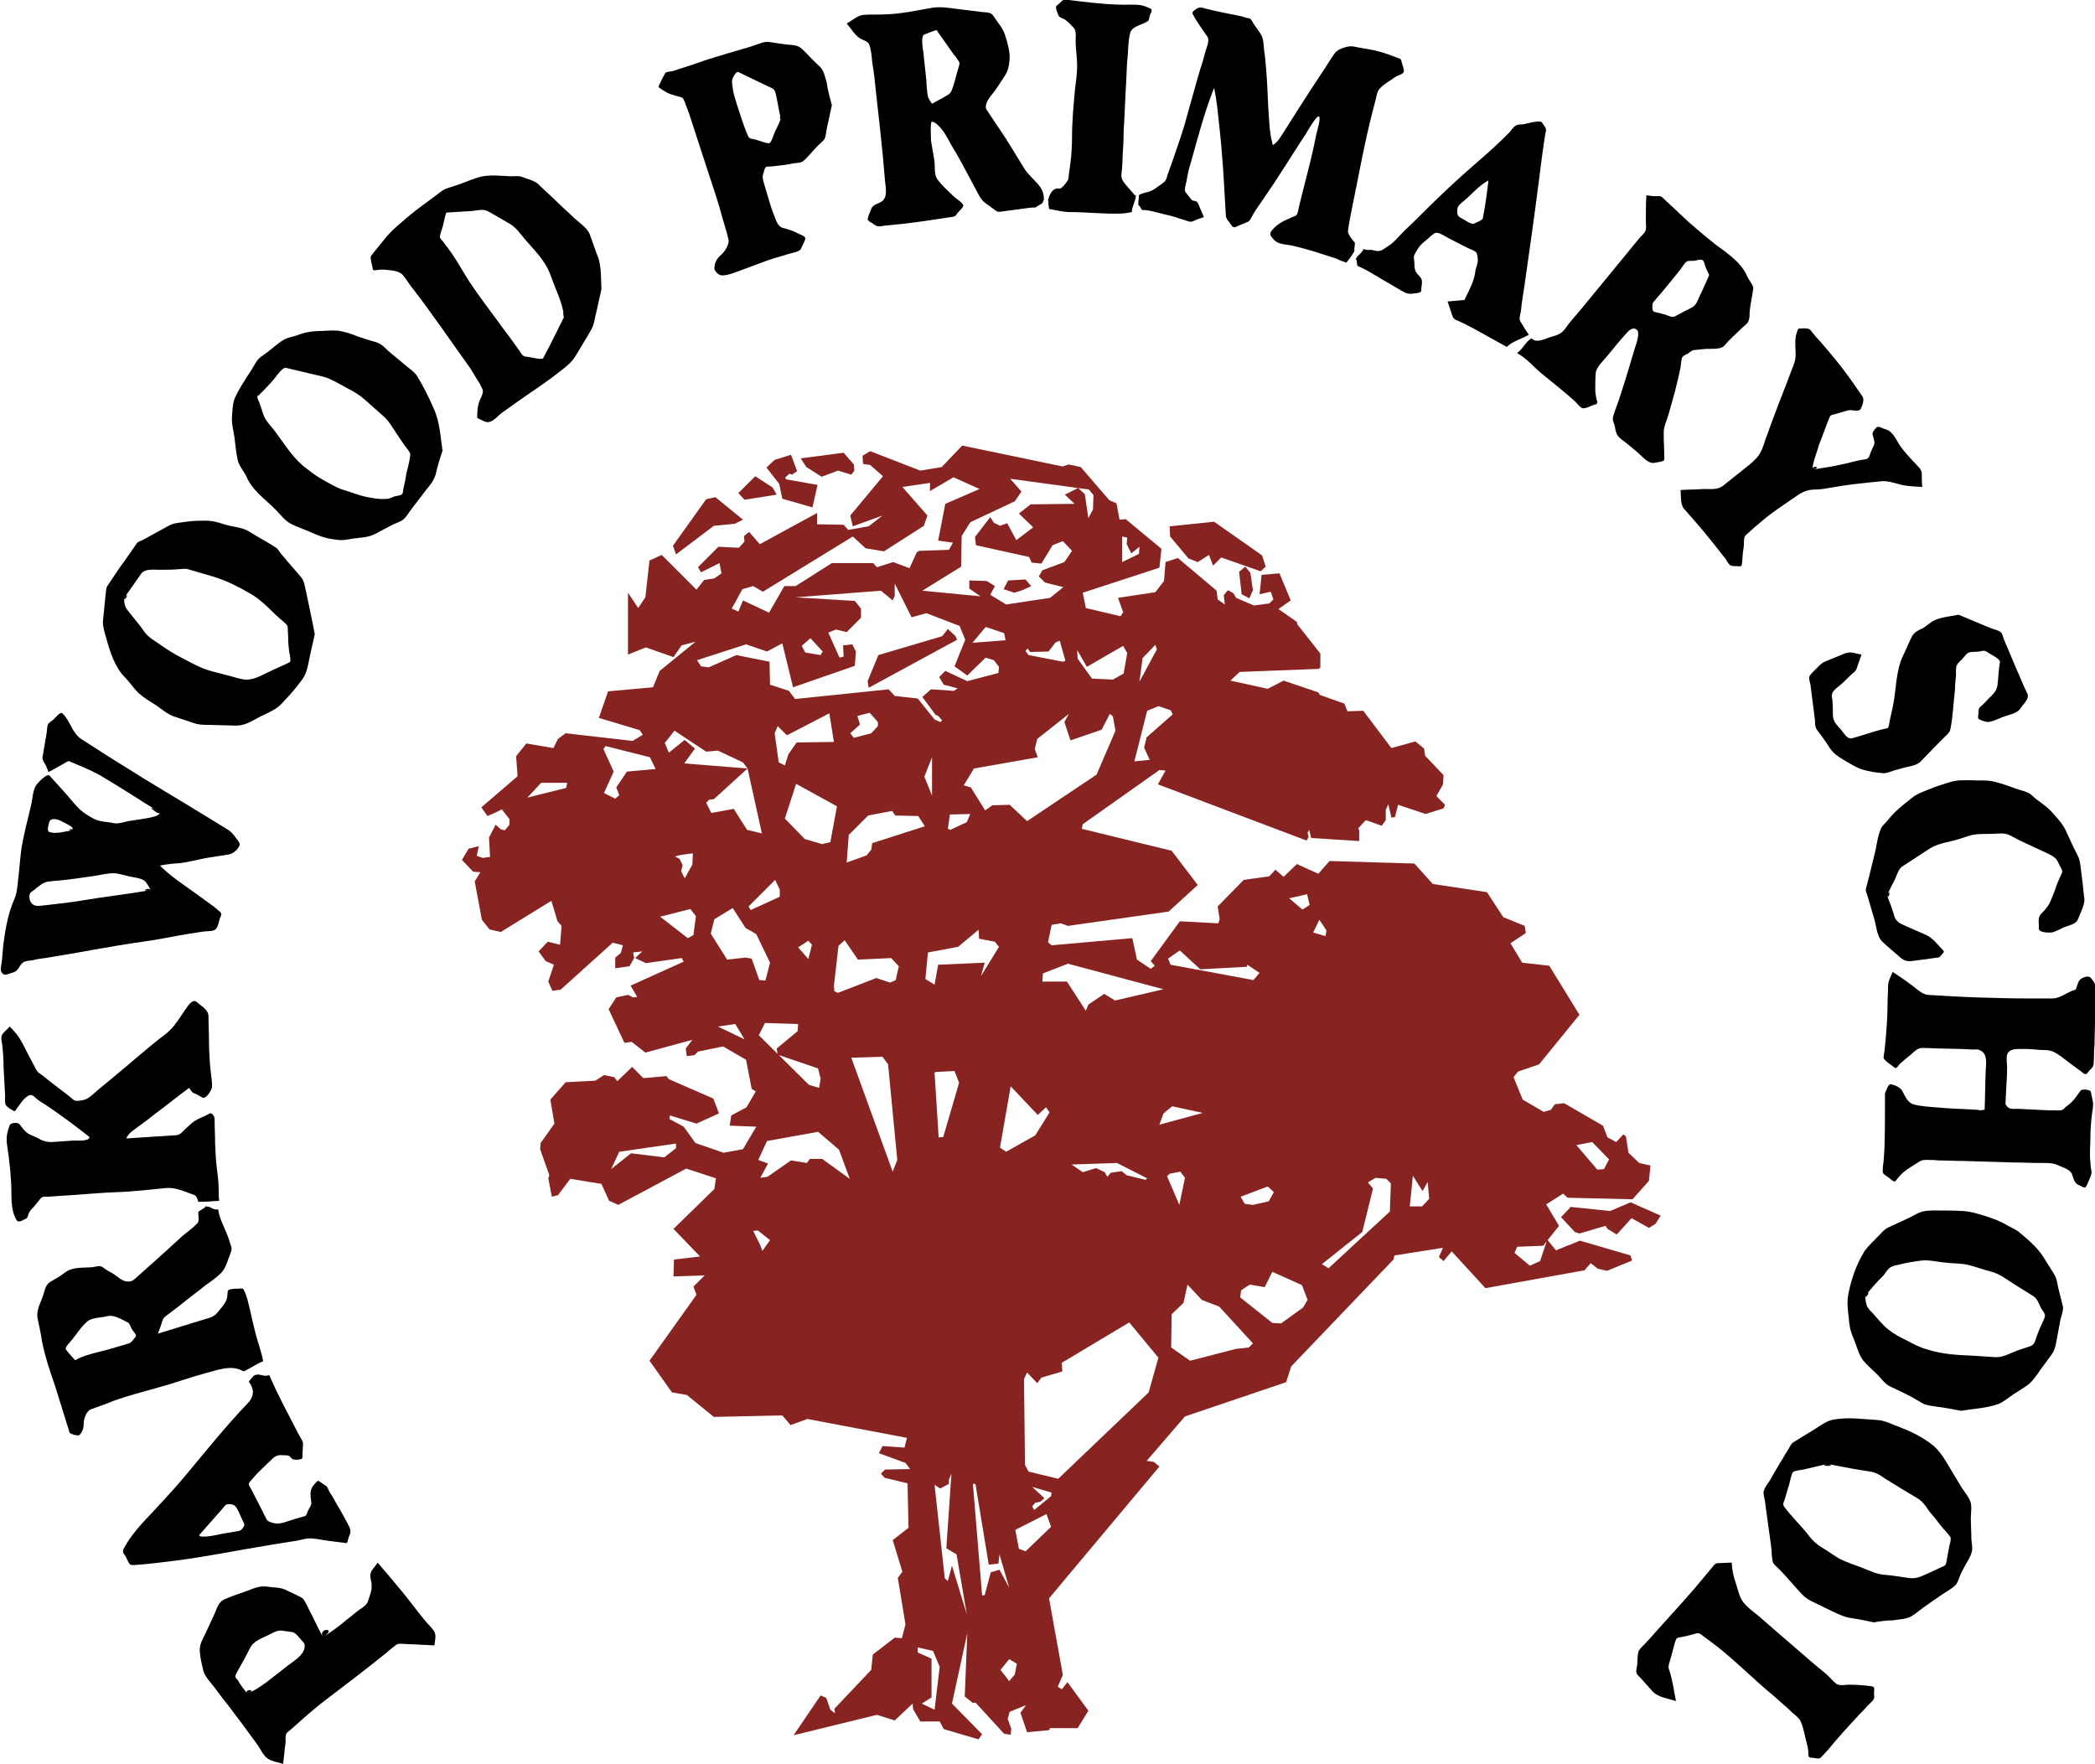 <?xml version="1.0" encoding="utf-8"?>
<!-- Generator: Adobe Illustrator 17.0.0, SVG Export Plug-In . SVG Version: 6.00 Build 0)  -->
<!DOCTYPE svg PUBLIC "-//W3C//DTD SVG 1.1//EN" "http://www.w3.org/Graphics/SVG/1.1/DTD/svg11.dtd">
<svg version="1.1" id="Layer_1" xmlns="http://www.w3.org/2000/svg" xmlns:xlink="http://www.w3.org/1999/xlink" x="0px" y="0px"
	 width="410px" height="345.3px" viewBox="0 0 410 345.3" style="enable-background:new 0 0 410 345.3;" xml:space="preserve">
<g id="tree-text-straight-col.svg">
	<g id="_x3C_tree-straight_x3E__1_">
		<path style="fill:#872321;" d="M239.7,118.3l-0.2-1.8l0.8-1l1.1,0.6l0.5,0.9l3.5,1.5l3-0.4l0.8-0.8l-0.5-1.5l-2.2,0.5l0.4-3.8
			l3.5-0.3l2.2,5.3l-2.4,1.7l3.6,2.5l0.1,0.5l4.5,5.7l0,2.7l-0.3,0.3l-15.5,0.6l-1.8,1.7l7.3,1.6l3.1-1.6l6.8,2.3l0.3,0.5l4.8,1.7
			l0.6,1.5l3.1-0.1l5.5,7.3l4.7-1.3l1.7,1.4l0.2,1.4l3.6,3.8l-0.1,1.8l-1.3,2.3l1.7,1.7l-0.3,0.7l-3.5,1.1l-5.4-1.8l-0.6,2.4
			l-0.7,0.1l-0.6-2.6l-0.5,1.1l0,2l-0.8,1.1l-3.1-1.1l-1.5,1.6l0.2,0.4l0,2.1l-9.4-0.6l-0.4-1.6l-0.3,0.6l0.2,0.8l-0.4,0.7l-29.1-11
			l1.5-2.7l-1.2-0.1l-15,10.6l-0.2,0.9l17.6,4.3l5.1,6.7l-5.7,5.2l-19.7,2.8l-1.4-0.5l-1.8,0.3l-0.7,3.4l0.7,0.6l15.8-1.4l0.9,4.2
			l2.7,1.8l0.8-0.6l-0.8-0.9l5.7-7.8l7.5,0.4l0.3-0.8l-0.4-2.5l5.1-5.2l5-0.7l1.2-1.3l1.6,1.4l2.6-2.5l4.2,1.9l2.2-2.5l16.6,0.5
			l3.6,4l10.6,1.6l3.2,4.9l4.2,1.7l0.2,1.4l-3,2l2.3,3.8l5.3,0.6l5.9,9.6l-7.9,9.7l-4.1,1.4l-0.9,1.1l1.8,4.4l4.1,2.4l1.4-0.4
			l0.8-1.1l1.8-0.2l7.6,4.4l0.9,2.3l1.7,0.9l1.4-1.5l0.5,0.4l0.5,3.2l2.1,2l2.2,0.5l-0.3,3l-3.2,3.6l-12.7-0.3l-0.9-0.8l-3.3,2.1
			l2.5,4.2l-3.1,3.9l-5.1,0.2l-0.5,1.2l3,2.5l2-0.9l1.4-4.2l1.7,2.1l4.7-1.9l9.9,2.9l0.3,1l-4.9,2l-1.8-0.4l-1.4-1.1l-1.2,1.4
			l-19.4,3.5l-6.6-7.2l-1.6,1.9l-0.9-0.8l0.8-1.8l-9.5,1.5l-0.2,0.8l-20,20.9l-1,3.1l-19.8,6.7l-7.5,8.7l1.4,0.2l1.1,0.9l-21.6,25.8
			l2.7,15l-1,2.3l0.8,0.5l1.1-1.4l4.1,5.6l-2.1,3.4l-5.4,0l-0.2,0.4l-4.3,0.4l-1.3-3.8l1.1-1.5l-3.2,1.3l-0.4,1.4l0.7,1.9l-0.1,1.2
			l-1.3-0.2l-5.6-6.1l-0.5,0.1l-1.6-1.3l0.5-12.4l-3,13.8l5.9,6l-0.7,1l-6.8-2l-0.8-1.5l-3.8,0l-1.4-2.4l-0.1-1.1l-3.5,3.3l-3.5-1.1
			l-16.3,4l5.3-7.8l1.1,0.5l0.8,2.3l0.9,0.7l-0.1-0.9l7.2-7.6l0.3-3l4.3-3.3l1.4,0.1l0.7-2.7l-1.5-9.1l0.9-1.2l-1.9-6.2l3.1-2.4
			l-0.2-8.7l-4.5-1.1l-0.7-0.8l0.8-0.8l4.9-0.1l-0.9-1.2l-5.2-1.9l0.7-1.4l4.3,0.3l0.5-1.9l-19.5-3.7l-3.3,1.2l-1.6-1.9l-13.4,0.3
			l-5.3-4.3l-2.9-0.5l-4.4-6.2l9.2-12.9l-0.6-1.6l2.2-2.2l-6.1,0.2l0.1-3.3l5.1-0.6l-5.2-5.4l8-7.8l0.3-2.1l-5.8-1.9l-13.3,7.1
			l-1.8-0.8l-1.5-3.3l-6.1-1l-2.4,3.2l-1.2,0.3l-0.7-3.6l0.2-0.6l-1.8-5.1l0.1-1.2l2.7-3.8l-0.8-4.7l3-3.4l5.8-0.3l1.7-1.1l2,0.4
			l0.6,0.8l2.9-2.8l2.2,2.2l4.5-0.4l0.5,0.6l8.7,3.8l1.1,2.9l-4.4,2l-5.2-1.6l-0.1,0.7l2.8,1.5l2.3,3.2l5.5,1.9l3.8-0.7l2.6-4.4
			l-5.2-0.2l0.3-2l3-1.6l1.8-3.1l-0.8-0.5l-1.1-5.7l-4.5-2.6l-4.9,1l-0.7,0.7l-1.5,0.2l-0.2-1.5l1.3-1.7l-9.2,2.5l-2.7-2.1l-1.4,0.2
			l-3.1-6.6l1.5-2.3l2.3-0.5l1,0.5l0.8-0.1l-1.3-2.2l10.4-4.7l-0.4-0.7l-7,1l-2.1-1l1.4-1.3l-1.8,0.2l0.2,1.1l-0.9,1.6l-2.8,0.4
			l0-2.1l1.1-0.9l0.4-1.5l-2-0.5l-10.2,9.2l-1.6,0.2l-0.8-1.8l1.1-3.3l-1.6-0.7l-1.4-1.9l1.8-1.9l2.4,0.6l0.3-3.7l-0.8-0.9l-1.2-4
			l-9.9,6.1l-2.2-0.5l-1.5-1.9l-1.4-7.5l1.1-1.8l-1.4-0.1l-2.2-2.3l1.3-2.2l2-0.5l-0.4,1.9l1.2,0.4l1.4-0.2l-0.2-3.8l1.3-2.5l1,0.9
			l0.8,0.2l0.9-1.1l0-1.1l-1.5-1.9L97,159l-1.6,0.7l-1.2-1.7l7.1-6.1l-0.3-3.9l2-2.5l5.3,0.9l0.9-1.8l1.5-1.1l13.1,1.5l2-1.2
			l-0.6-0.9l-8-2.4l1.8-5.2l8.8-0.8l1.3-3.2l7-5.7l-2.7,0.7l-1.6,2.3l-5.4-1.9l-3.5,1.4l0-12.1l2,3l1.4-2.1l0.8-7.2l2.4-1.1l6.8,6.8
			l1.5-1.9l2-0.3l1.4-1l-0.4-2l-3.6,1.8l-0.6-1l4-4l4,0.2l1.1-1.2l-0.1-1.1l1-0.8l2.1,2.4l11.2-6.1l0,2.2l5.2,0.1l0.9,1l4-0.7
			l2.7-2.1l-5.8,2.1l-0.5-2.1l6.4-7.7l-2.5-2.2l-1.4-0.2l-0.1-1.6l1.5-0.9l9.8,3.8l4.2-0.7l4-4.2l19.7,4.1l1.1-0.4l2.4,0.5l5.6,6.5
			l1.4,0.6l0.6,3.2l1.2-0.1l7,5.8l-0.4,3.7l-15,4.9l0.6,3l6.8,1.6l0.5-0.8l-1-2.8l7.3-1.1l1.7-2.2l0.3-3.7l2.4-0.8l7.6,6.4l0.2,1.7
			L239.7,118.3L239.7,118.3z M234.9,189.7l-4-3.7l-2.3,1.6l0.5,1.2l16.2,3l1.2-1.4l-2.4-1.6l-0.1,0.4L234.9,189.7L234.9,189.7z
			 M146.3,150.4l-0.9-1.2l-4.9-2.3l-2.3,0.2L132,143l-1.9,2.4l0.8,1.9l3.1-2.5l2,1.7l-2.1,2.9L146.3,150.4l-6.6,6l-0.9,0.1l-0.6,0.6
			l1,2l4.4-0.8l2.6,4.1l2.9,0.7L146.3,150.4L146.3,150.4z M207.1,289.4l17.7-16.9l1.9-6.8l-5.7-6.9l-13.2,7.9l0.1,1.7l-4.1,1.2
			l-0.8,1.1l-2-2.1l-0.6,1.3l0.2,16.8l0.7,1.3L207.1,289.4L207.1,289.4z M155.7,116.9l11.6,0.7l1.2,1.5l0,1.8l-2.8,2.8l-2.1-0.5
			l-1.5,0.6l2.2,4.9l0.8-0.2l-0.1-2.2l1.8-0.2l0.7,1.4l-0.2,2.8l-12.1,4.2l-2.1-8.6l-3,1.6l-4.1-1.4l-9.6,3.1l0.8,1.2l1.5,0.2
			l5.4-2.4l6.5,1.3l0.1,4.5l3.7,1.2l1.2,1.6l18.3-1.9l1.2,1.3l4.5,0.5l3.3,4.1l1.1,0.5l0.4-0.3l-0.8-0.9l-0.5-0.2l-2.6-3.5l1.7-1.5
			l4.5,0.3l0.7-0.5l-2.7-0.7l-0.9-1.5l1.2-1.2l4.3,2l6.1-1.6l0.1-1.2l-1-1.3l-1.6-0.5l-3.6,3.5l-2.5-1.8l2.1-5.2l-1.1-2.7l-6.5-2.5
			l-2.9,0.8l-3.3-6.6l0,2.4l-0.4,0.9l-2.3-1.9L155.7,116.9L155.7,116.9z M197.7,93.7l2.2,2.5l-1.3,1.9l-8.7,4.1l-1.7,2.7l-0.1,6
			l-7.6,4.7l11.4,1.1l-2.2-1.5l0-1.6l3.4,0.1l1.6,1l-0.9,1.7l3.1,1.9l8.6-1.3l2.6-2.1l-3.6-0.9l-1.2-1.2l0.7-1.2l4.3-1.6l1.5-2.2
			l-1.8-1.9l-2,0.8l-2.2,3.6l-1.9-0.2l-0.5-1.1l-10.4-2.3l-0.2-1.6l3-3.9l0.7,1.1l1.2,0.6l1.4-0.5l1.8,3.3l3.3-2.5l-2.8-2.7l2.3-1.8
			l8.6-0.1l-1.9-1.8l2.6-1.3l1.3,1.2l0.7,4.7l0.9-1.7l0.1-2.8l-0.9-1.1L197.7,93.7L197.7,93.7z M190.6,150.4l-2,3.3l1.4,0.4l2.8,4.5
			l1.4-1l3.4-0.1l3.4,3.2l13.6-9.1l3.7-8.6l-0.5-2.8l-0.6-0.5l-1.6,3.1l-6.1,2.1l-1.2-3.6l0.9-1.6l-6.2,4.9l-0.5,2l0.6,1.6
			L190.6,150.4L190.6,150.4z M182,94.5l-5.4,0.8l4.9,5.6l-0.7,2l-7.8,5l-3.6-0.6l-2.5-2.3l-17.6,10.8l-1.9-1.1l-2.1,0.6l-2.1,3.8
			l1.3,0.6l0.9-2.2l5.1,2.4l3-5.2l2.2,0l7.1-4.5l8.1,0l0.7,0.8l3.2-1l3.2,1.2l1.4-3.1l0.5-0.3l5.8-0.2l0.8-1.4l-2.9-0.4l1.4-7.2
			l6.7-2.9l-5.1-2.3l-4.6,2.7L182,94.5L182,94.5z M241.8,264l2.6-0.3l0.8-0.8l-6.6-7.2l-3.4-1.3l-2.8-3l-0.8,3.6l-2.3,2.2l-0.1,6.5
			l3.7,2.6L241.8,264L241.8,264z M166.6,207l8.1,22.3l0.9-2.3l-1.8-18.7l-1.1-1.5L166.6,207L166.6,207z M227.7,193.6l-18.7-5
			l-4.9,1.9l-0.1,1.6l4.8,0l3.7,5.7l0.5-1.2l3.1-2.1l2.1,1.3L227.7,193.6L227.7,193.6z M153.6,160.2l3.9,4l3.4,1l1.6-0.4l1.3-7
			l-8-4.4L153.6,160.2L153.6,160.2z M166.3,230.7l-2.1-5.7l-4.1-3.5l-10,1.8l-1.7,3.7l1.9,0.7l-1.5,2.8l1.4-0.2l4.6-3.2l3.1,0.5
			l0.6-0.8l2.4,0L166.3,230.7L166.3,230.7z M145.9,187.4l1.2,0.2l1.5,4.2l1.2,0.1l0.9-3.5l-2.7-5.6l-2.1-1.2l-2.5-3.9l-3.6,2.2
			l-0.7,2.8l3.2,5.1L145.9,187.4L145.9,187.4z M255.9,254.4l-1.1-2.9l-5.8-2.6l-1.5,3l-2.9-0.5l-1.7,1.1l-0.2,1.4l6.3,5l1.7,0.1
			l4.3-3.1L255.9,254.4L255.9,254.4z M165.7,168.8l3.9-1.4l0.9-1.1l0.2-1.3l10.3-3.3l-1.3-2l-4.5-0.1l-0.6-0.9l-4.7,0.9l-3.8,3.8
			L165.7,168.8L165.7,168.8z M163.2,192.9l0.1,1.1l0.7,0.3l7.5-2.9l2.7,0.9l1.1-0.5l0.6-2.7l-1.5-1.6l-6.5,0.3l-2.6-3.8l-1.2,1.1
			L163.2,192.9L163.2,192.9z M198,211.4l-2.3,13.2l1.2,0.8l5.7-3.2l2.8-4.5l-0.7-1l-1.6,1.5l-5.4-5.7L198,211.4L198,211.4z
			 M181.6,186.4l-0.5,5.2l1.8,1.1l0.7-3.9l9.1-0.4L192,191l3.5-5.7l-0.8-1l-3.1-0.6l-0.1-2.3l1.4-0.6l-5.4,4.5L181.6,186.4
			L181.6,186.4z M160.6,211.1l-0.5-2l-7.9-2.7l-0.2-1.2l4.1-3.4l0.1-1.4l-6.5-0.2l-1.2,2.4l9.8,9.7l2,0.6L160.6,211.1L160.6,211.1z
			 M269.2,230.5l-1.5,0.9l1,1.2l-2.1,8.5l-7.9,6.3l1.3,0.8l12-11.1l0.2-5.5l-0.9-0.9L269.2,230.5L269.2,230.5z M154.3,147.6l1.6-2.3
			l7.3-0.1l-0.9-5.6l-8.3,4.3l-1.8-1.8l-0.6,1.4l0.8,5.7l1.2,0.6L154.3,147.6L154.3,147.6z M182.9,290.6l2,18.3l0.6,0.5l0.8-3
			l2.9,9.5l-2-11.7l-2-1.2l1-14.6l-0.5,1.2l0,0.8l-1.7,0.9L182.9,290.6L182.9,290.6z M187.7,211.9l-0.9-2.3l-3.8,0.2l-0.1,0.2
			l0.8,12.6l0.9-0.1L187.7,211.9L187.7,211.9z M195.6,304.2l-0.2,1.8l-1.9,0.2l-2.6-15.8l-0.5,0l1.8,21.8l0.5,0l1.2-4.5l1.7-0.5
			l1.9,3.5L195.6,304.2L195.6,304.2z M210.8,127.2l0.1,1.7l2.8,3.9l4.1,0.2l2.1-1.2l0.7-4l-0.8-1.4l-7.1,4.1L210.8,127.2
			L210.8,127.2z M128.3,150.5l-1.1-2.3l-8.7-2.2l-0.4,0.6l2,4.4l-1.9,4.2l2.2,1.1l0.8-0.7l-0.6-1.5l2.1-3.1L128.3,150.5L128.3,150.5
			z M209.7,227.9l2.2,1.5l2.6-0.8l1.7,0.8l0.5,0.9l0.7-0.8l2.1-0.3l1,0.8l3.7,0.9l0.3-0.3l-5.9-3L209.7,227.9L209.7,227.9z
			 M225,148.7l-1.1-2.4l0.5-2l5.1-4.5l-0.4-0.8l-2.4-0.8l-2.2,0.9L222,149L225,148.7L225,148.7z M204.8,296.3l-6.1,3.1l0.7,3.7
			l1.3,0.5l5-4.8L204.8,296.3L204.8,296.3z M129.2,179.4l5.4,4.2l1.1-0.6l0.5-3.7l-1.1-1.4L129.2,179.4L129.2,179.4z M119.6,228.8
			l3.9-3.1l6.5,0.8l2.3-1.8l0-0.9l-11.1,1.6L119.6,228.8L119.6,228.8z M314.9,226.9l-3.3-3.4l-3.1,0.6l4.1,4.8l1.3-0.1L314.9,226.9
			L314.9,226.9z M276.5,230.1l-0.6,6l2.4,0l1.4-1.5l-0.3-3.3l-1,1.8L276.5,230.1L276.5,230.1z M170.2,139.5l-2.4,0.6l0.5,1.7
			l-1.9,1.7l0.7,0.9l3.4-0.9l1.3-1.4l0-0.8l-1.5-1.7L170.2,139.5L170.2,139.5z M182.9,334.6l1-8.4l-1.3-3.1l-3-0.7l0,1l2.7,1.2
			l0,7.6l-1.9,1.2L182.9,334.6L182.9,334.6z M231.9,230.5l-0.9-1.2l-2.1,0.4l-0.5,0.5l2.4,5.6L231.9,230.5L231.9,230.5z
			 M235.4,217.8l-6-1.3l-1.7,1.4l-0.8,2.2L235.4,217.8L235.4,217.8z M152.6,174.1l-0.9-1.9l-5.2,5.2l0.4,0.7l5.7-2.6L152.6,174.1
			L152.6,174.1z M245.2,235.8l3.1-0.7l1-1.8l-1.2-1.1l-5.3,2l0.8,1.4L245.2,235.8L245.2,235.8z M182.4,148.2l-1.5,3.8l1.5,3.7
			L182.4,148.2L182.4,148.2z M223,133.4l3.4-6.3l-0.3-0.9l-2.5,2.6L223,133.4L223,133.4z M208,129.5l0.5-0.2l-1.1-3.9l-0.8,0.3
			l-1.4,1.8l-3.6,0.1l-0.5-0.7l-0.4,0.5l0.6,0.8L208,129.5L208,129.5z M103.2,156.1l7.6-1.9l0.2-1l-5.1,0L103.2,156.1L103.2,156.1z
			 M190.3,125.8l6.5-0.5l-0.3-1.4l-3.6-1.2L190.3,125.8L190.3,125.8z M195.8,326.8l1.7,2.2l1.1-1.3l0.4-2.1l-1.5-0.9L195.8,326.8
			L195.8,326.8z M156.9,126.4l0.7,1.3l3,0.5l0.4-0.7l-2.4-2.6L156.9,126.4L156.9,126.4z M133.3,167.3l-1.2,0.3l0.9,0.5l0.6,1.2
			l-0.3,1.2l0.7,1.4l1.5-2.7l0.1-2.2L133.3,167.3L133.3,167.3z M223,107l-1.6,1.3l-0.9-1.8l0.1-1.3l-1-0.2l0,5l3.3-1.6L223,107
			L223,107z M186,162.4l3.2-1.5l0.7-1.6l-4,0.1l-0.4,2.8L186,162.4L186,162.4z M145.7,203.4l-1.8-3l-3.4,0.5L145.7,203.4
			L145.7,203.4z M202,291l2.4,2.2l-0.8,0.7l-1,0.2l-0.6,0.7l0.4,0.7l3.3-2.7l0.1-0.7L202,291L202,291z M252.3,175.8l2.6,2.2l1.4-0.9
			l-0.5-2.1L252.3,175.8L252.3,175.8z M148.8,243.7l0.4,1.1l1.5-2.1l-2.4-1.9l-0.9,0.1L148.8,243.7L148.8,243.7z M158.9,184.9
			l-0.7-0.8l-2,1.3l2,2.3L158.9,184.9L158.9,184.9z M259.6,182.1l-1.4-2.1l-1.2,2.5l2.4,0.7L259.6,182.1L259.6,182.1z"/>
		<polygon style="fill:#872321;" points="239,109.1 237.4,110.7 236.6,108.6 234.4,110 232.6,109.3 229,105 228.9,103 237.6,102.1 
			247,108.7 247.7,110.9 246.7,111.8 239,109.1 		"/>
		<polygon style="fill:#872321;" points="319.3,238.4 316.4,241.6 314.6,240.5 314.2,239.9 309.1,241.4 308.2,241.1 305.5,238.2 
			307.4,236.2 315.1,237 319.1,235.3 325,237.9 324,239.5 322.7,240.3 319.3,238.4 		"/>
		<polygon style="fill:#872321;" points="143.8,102.5 139.7,102.9 132.3,108.5 131.7,106.8 138.2,97.7 140,97.3 145.4,101.7 
			143.8,102.5 		"/>
		<polygon style="fill:#872321;" points="151.6,90 154.8,89 156,92.2 155,92.9 154.5,92.7 153.7,93.4 153.8,93.8 160,94.9 159,99.3 
			153.1,97.6 152.5,94.7 150,91.5 151.6,90 		"/>
		<polygon style="fill:#872321;" points="167.1,90.9 167.2,92.1 166.6,92.9 164,92.1 160.8,93.3 157.8,91.4 156.7,89.7 165.1,88.6 
			167.1,90.9 		"/>
		<polygon style="fill:#872321;" points="152,96.8 145.7,97.8 144.5,96.5 147.8,93.2 151.2,95.4 152,96.8 		"/>
		<polygon style="fill:#872321;" points="244.7,112.1 245.2,115.5 244.5,117.1 243,116.3 242.5,111.9 243.7,110.9 244.7,112.1 		"/>
		<polygon style="fill:#872321;" points="187.3,125.2 170,134.6 169.8,133.3 171.9,128.2 184.4,124.5 185.5,123.1 187,124.5 
			187.3,125.2 		"/>
		<polygon style="fill:#872321;" points="200.1,115.5 198.5,116 196.4,115.3 197.3,113.6 200.7,113.4 201.8,114.7 200.1,115.5 		"/>
	</g>
	<g id="parkwood-primary-school_3_">
		<path d="M204.1,39.5c0-0.1,0.1-0.3,0.2-0.3c0-0.9-0.1-1.9-1.1-3.1c-0.8-0.9-2-2-2.6-2.9c-0.8-1.3-1.6-2.6-2.4-3.9
			c-1.6-2.7-3.4-5.2-5.1-7.8c-0.6-0.9,0.5-2.4,1.1-3.1c0.9-1.1,1.6-2.3,2.4-3.5c0.8-1.2,0.9-2.2,1-3.6c0-1.4-0.4-2.8-0.8-4.1
			c-0.4-1.6-1.5-2.7-2.4-4.1c-0.6-0.9-1.7-0.6-2.6-0.8c-1.6-0.2-3.3-0.4-4.9-0.6c-1.4-0.2-2.8-0.4-4.3-0.2c-3.1,0.5-6,1.2-9.1,1.3
			c-1.5,0.1-3,0-4.4,0.1c-1.3,0.1-2.3,1.1-3.4,1.7c0.8,0.9,1.6,2.3,2.6,2.9c0.6,0.4,1.5,0.5,1.8,1.2c0.4,1,0.5,2.4,0.6,3.5
			c0.2,1.2,0.4,2.5,0.5,3.7c0.7,6.5,1.5,13,2,19.5c0.1,1.2,0.6,3.1-0.6,4c-0.7,0.5-1.8,0.6-2.1,1.5c-0.2,0.6-0.6,1.3-0.7,2
			c0,0.3,0.6,0.6,0.8,0.7c0.4,0.3,0.9,0.7,1.4,0.7c0.6,0,1.2-0.2,1.8-0.2c3.2-0.3,6.4-0.7,9.5-1.2c0.9-0.1,1.8-0.3,2.7-0.4
			c0.7-0.1,1-0.1,1.3-0.7c0.2-0.3,1.4-1.3,1.2-1.7c-0.4-0.7-1.4-1.2-2-1.8c-1-1-2.3-2.1-3.1-3.3c-0.6-0.9-0.4-2.3-0.5-3.3
			c-0.2-1.4-0.5-2.8-0.7-4.2c0-0.5-0.2-3.8,0.2-3.7c0.7,0.1,1.5,1,1.9,1.5c0.9,1.1,1.5,2.5,2.3,3.8c0.8,1.3,1.5,2.6,2.2,3.9
			c0.8,1.5,1.6,3,2.4,4.5c0.6,1.2,1.1,2,2.3,2.7c0.4,0.3,0.8,0.6,1.2,0.9c0.5,0.4,0.7,0.4,1.3,0.3c1.5-0.2,3-0.4,4.5-0.6
			c1-0.1,1.1-0.2,2.2-0.2C202.9,40.3,204.1,39.9,204.1,39.5z M187.6,13.2c-0.5,1.5-0.8,3.2-1.4,4.6c-0.3,0.7-1,0.9-1.6,1.3
			c-0.7,0.4-1.5,0.8-2.2,1.2c-0.5-0.7-0.8-1.1-0.9-2c-0.1-0.8-0.2-1.7-0.2-2.5c-0.2-1.9-0.4-3.8-0.6-5.6c-0.1-0.6-0.5-3,0.1-3.4
			c0.2-0.1,2.5-1,2.5-0.9c1.1,1.6,2.2,3.1,3.3,4.7c0.3,0.4,0.7,0.8,0.9,1.2C187.9,12.3,187.8,12.5,187.6,13.2z"/>
		<path d="M225.2,1.7c-0.7-0.3-1.3-0.6-2-0.7c-1.4-0.2-2.9,0-4.4-0.1c-3.2-0.1-6.4-0.5-9.6-0.9c-0.7-0.1-1-0.2-1.5,0.3
			c-0.3,0.3-0.6,0.6-0.9,0.8c-0.4,0.3,0.2,1.6,0.4,2c0.2,0.4,1,0.5,1.3,0.8c0.6,0.4,1.1,1,1.6,1.5c0.6,0.6,0.4,1.8,0.4,2.6
			c0,1.6,0.3,3.2,0.3,4.8c0,1.5-0.2,3-0.4,4.5c-0.3,3.2-0.6,6.4-0.6,9.6c0,1.6-0.1,3.3-0.3,4.9c-0.1,0.7-0.2,1.5-0.3,2.2
			c-0.1,0.5,0,1-0.3,1.4c-0.2,0.3-1.1,1.6-1.6,1.5c-1.3-0.2-1.9,1.1-2.2,2.3c0,0.1,0.1,0.2,0.1,0.3c-0.1,0.5,0.1,1,0.1,1.4
			c0.1,0-0.1,0,0,0c1.4,0.2,2.6,0.6,4.1,0.6c3.2,0,6.5,0.4,9.7,0.3c1,0,1.3-0.1,2.4-0.3c0-1.1,0.8-2.2,0.8-3.3c-0.2,0-0.3,0-0.3-0.1
			c-0.7-0.9-1.7-1.8-2.3-2.8c-0.4-0.7-0.2-1.5-0.1-2.3c0-0.8,0.1-1.6,0.1-2.4c0.1-1.6,0.2-3.2,0.2-4.8c0.2-3.3,0.3-6.6,0.5-9.8
			c0.1-1.7,0.1-3.4,0.3-5.1c0.1-1.4,0.1-3.1,0.5-4.5c0.3-1.1,1.9-1.5,2.8-1.9c0.5-0.3,0.8-0.3,0.9-0.9c0.1-0.3,0.1-0.7,0.3-1
			C225.2,2.7,225.6,1.9,225.2,1.7z"/>
		<path d="M263.5,51.4c0.8-1.1,0.9-1.1,1.6-2.3c-0.2-0.2,0.2-1.5,0-1.7c-0.4-0.3-1.4-1.7-1.3-2.2c0.2-1.5,0.5-3,0.8-4.5
			c1.3-6.3,2.4-12.6,4-18.8c0.2-0.9,0.5-1.8,0.7-2.7c0.1-0.5,0.2-1.1,0.5-1.6c0.6-0.8,1.7-1.5,2.5-2c0.5-0.4,1-0.7,1.5-0.9
			c0.3-0.1,0.8-0.3,0.9-0.6c0.2-0.3-0.3-1.6-0.4-2c-0.1-0.5-0.2-0.6-0.6-0.7c-1.5-0.6-2.9-1.1-4.5-1.5c-1.4-0.3-2.9-0.5-4.3-0.8
			c-1-0.2-2.9,0.4-3.6,1.2c-0.8,1.1-1.5,2.3-2.3,3.5c-1.8,2.7-3.5,5.3-5.2,8c-0.9,1.4-1.7,2.7-2.6,4.1c-0.6,0.9-1.1,1.9-2.1,2.5
			c-0.7-2.4-0.7-4.9-0.9-7.4c-0.1-2.4-0.2-4.9-0.4-7.3c-0.1-1.3-0.2-2.5-0.4-3.8c-0.1-0.9-0.1-1.9-0.4-2.7c-0.4-0.9-1.2-1.8-1.7-2.6
			c-0.2-0.3-0.4-0.9-0.8-1c-0.5-0.1-1-0.2-1.5-0.4c-2.3-0.5-4.7-0.9-7-1.5c-0.7-0.2-1.2-0.4-1.8,0c-0.3,0.2-1,0.6-0.8,1
			c0.8,1.6,1.9,3,2.9,4.5c0.5,0.7-0.2,2.2-0.4,2.9c-0.3,1.1-0.6,2.3-1,3.4c-0.9,3-1.7,6.1-2.6,9.2c-0.8,3.1-1.9,6-2.9,9
			c-0.3,0.8-0.6,1.7-0.9,2.5c-0.2,0.7-0.3,1.2-0.9,1.6c-1.1,0.8-2.1,1.7-3.5,1.9c-0.1,0-0.1,0.1-0.7,0.2c0,0.1-0.5,0.2-0.5,0.3
			c0,1-0.2,1-0.1,2c0.3,0,0.6,1,0.8,0.9c1.4,0,2.8,0.5,4.1,0.8c1.5,0.3,3,0.8,4.5,1.3c0.6,0.2,0.9,0.3,1.5,0
			c0.6-0.3,1.3-0.5,1.9-0.7l-0.8-1.9c-0.2-0.4-0.3-1-0.7-1.2c-0.3-0.1-0.7-0.1-0.9-0.3c-0.4-0.5-0.8-1-1.2-1.5
			c-0.3-0.3,0.1-1.7,0.2-2.1c0.2-1.2,0.4-2.3,0.8-3.5c1.4-5,2.7-10,4.6-14.8c0.6,2.7,0.8,5.5,1.1,8.2c0.3,2.7,0.5,5.4,0.7,8.1
			c0.2,2.9,0.3,5.7,0.5,8.6c0,0.7,0.5,1.1,0.9,1.7c0.4,0.6,0.6,0.9,1.3,0.5c0.6-0.3,1.3-0.5,1.9-0.8c0.6-0.2,0.7-0.6,1-1.1
			c0.7-1.4,1.8-2.7,2.6-4c0.9-1.3,1.8-2.6,2.6-3.9c1.8-2.7,3.5-5.5,5.3-8.2c0.3-0.5,2.1-3.7,2.6-3.5c0.5,0.2-0.4,3-0.5,3.5
			c-0.6,3.2-1.4,6.3-2.2,9.4c-0.4,1.6-0.8,3.2-1.2,4.8c-0.1,0.5-0.2,1.4-0.6,1.7c-0.4,0.2-1,0.4-1.4,0.6c-1.3,0.6-2.3,1.1-3.3,2.3
			c-0.6,0.8-0.2,1.1,0.4,1.8c0.8,0.9,2.1,0.9,3.2,1.1c1.5,0.3,2.9,0.7,4.3,1.1c1.6,0.5,3.1,1,4.7,1.5
			C262.3,51,262.9,51.2,263.5,51.4z"/>
		<path d="M299.2,65.5c-0.6-0.8-1.1-1.7-1.6-2.5c-0.3-0.5-0.2-0.9-0.1-1.4c0.2-0.7,0.2-1.4,0.3-2.1c0.2-1.6,0.5-3.1,0.7-4.7
			c0.9-6.3,1.8-12.6,2.6-18.9c0.4-3.2,0.8-6.4,1.3-9.6c0.1-0.5,0.3-0.9,0-1.4c-0.2-0.3-0.4-0.6-0.6-0.9c-0.4-0.6-2.9,0.2-3.6,0.3
			c-0.5,0.1-1,0-1.4,0.2c-0.5,0.2-1,0.9-1.3,1.3c-1,1-2.1,2.1-3.2,3.1c-2.3,2.1-4.7,4.1-7,6.2c-2.4,2.2-4.7,4.4-7,6.7
			c-1.2,1.2-2.4,2.4-3.6,3.5c-1,1-1.9,2.2-3.1,2.9c-0.5,0.3-1,0.8-1.6,0.9c-0.5,0.1-1.1-0.1-1.6-0.2c-0.5,0-1.1,0.1-1.5-0.2
			c-0.1-0.1,0.1,0.1,0,0c-0.6,1.1-0.9,0.9-1.6,2c0.4,0.1,0.1,1.3,0.5,1.4c1.5,0.6,3,1.6,4.4,2.4c1.4,0.8,2.7,1.6,4.1,2.4
			c1,0.6,1.4,0.7,2.6,0.5c0.3,0,0.7-0.1,1-0.2c0.4-0.1,0.2-0.8,0.3-1.1c0.1-0.6,0.2-1.3-0.2-1.8c-0.3-0.4-0.7-0.7-0.9-1.1
			c-0.3-0.5-0.3-1.3-0.3-1.9c-0.1-0.6-0.2-1.1,0.1-1.6c0.4-0.7,0.8-1.5,1.4-2c0.5-0.5,1.1-0.9,1.6-1.4c0.5-0.4,0.9-0.9,1.6-0.7
			c0.6,0.2,1.1,0.5,1.6,0.8c1.4,0.7,2.8,1.5,4.3,2.2c0.5,0.2,1,0.4,1.4,0.7c0.3,0.2,0.4,1,0.4,1.3c0.1,0.7-0.2,1.5-0.4,2.1
			c-0.1,0.6-0.2,1.3-0.4,1.9c-0.4,1.4-1.2,2.8-1.8,4.1c-1.1,0.1-2.2,0.2-3.3,0.3l0.7,2.1c0.2,0.6,0.3,1.2,0.9,1.5
			c1.2,0.5,2.4,1.1,3.5,1.7c2.4,1.3,4.1,2.3,6.5,3.6C295.9,66.8,297.9,66.3,299.2,65.5z M290.2,42.7c-0.1,0.4-1.2,0.8-1.6,1
			c-0.7,0.4-1.9-0.7-2.6-1c-0.9-0.5-0.8-0.8-0.8-1.7c0-0.7,0.7-1.2,1.2-1.6c1.7-1.4,2.9-3,4.9-4.1C291,37.8,290.7,40.2,290.2,42.7z"
			/>
		<path d="M341.9,54c-1.2-2.7-3.8-4.4-6.1-6.1c-2.5-2-4.8-3.9-7.1-6.1c-1.1-1.1-2.3-2.1-3.4-3.2c-0.3-0.3-0.9-0.2-1.3-0.2
			c-0.6,0-1.2-0.1-1.8-0.2c-0.1,1.7-0.1,3.4-0.1,5.1c0,0.5,0.1,1.1,0,1.6c-0.1,0.6-0.7,1.1-1.1,1.5c-2,2.4-3.9,4.8-5.9,7.2
			c-2,2.4-4,4.9-6,7.3c-0.9,1.1-1.9,2.1-2.7,3.3c-0.8,1.2-1.7,1.4-3.1,1.8c-1.2,0.4-2.6,1.2-3.6,0.2c-1.2,0.8-1.6,2-2.8,2.9
			c2.1,1.2,3,2.5,4.8,4c2.2,1.8,4.5,3.6,6.6,5.5c0.3,0.3,1.1,1.4,1.6,1.3c0.6,0,1.3-0.4,1.8-0.6c0.7-0.2,1.1-0.2,0.8-1
			c-0.2-0.6-0.2-1.2-0.3-1.8c0-1.1,0-2.5,0.1-3.6c0.2-1.2,1.5-2.3,2.3-3.3c1.3-1.6,2.6-3.2,4-4.7c0.5-0.5,1.2-0.9,1.8-0.3
			c0.3,0.3,0.2,1.2,0.1,1.6c-0.1,0.7-0.4,1.4-0.6,2.1c-0.9,3-1.8,6.1-2.8,9.1c-0.4,1.4-1,2.7-1.4,4.1c-0.2,0.6,0.1,1.2,0.3,1.8
			c0.1,0.6,0.2,1.3,0.5,1.8c0.3,0.6,1.4,1.3,1.9,1.7c0.6,0.5,1.2,1,1.8,1.5c0.9,0.7,2.2,2.4,3.4,2.3c0.6-0.1,1.4-0.2,1.9-0.4
			c0.3-0.1,0.2-0.6,0.2-0.9c0-1.4-0.1-2.8-0.1-4.3c-0.1-1.4,0.6-2.7,1-4.1c0.4-1.4,0.8-2.9,1.2-4.3c0.4-1.6,0.8-3.2,1.1-4.8
			c0.1-0.5,0.1-1.6,0.4-2c0.3-0.3,0.7-0.4,1-0.6c0.4-0.2,0.8-0.7,1.3-0.7l2-0.2c1.1-0.1,3.2,0.2,3.9-0.7c1-1.2,2.3-2.3,3.4-3.4
			c0.4-0.4,1.1-0.8,1.3-1.4c0.2-0.5,0.2-1,0.2-1.5c0.1-1.6,0.5-3.1,0.7-4.7C343.3,56,342.3,54.9,341.9,54z M332.1,59.1
			c-0.4,0.8-0.8,1-1.6,1.4c-0.8,0.4-1.6,0.8-2.3,1.2c-0.7,0.4-0.9,0.4-1.7,0.1c-0.7-0.3-1.3-0.4-2-0.6c-0.4-0.1-1.1-0.1-1.1-0.7
			c0-0.4-0.1-1.1,0.2-1.4c1.2-1.4,2.4-2.8,3.6-4.3c0.6-0.7,1.1-1.4,1.7-2.1c0.3-0.4,0.9-1.5,1.4-1.6c0.5-0.1,1,0,1.5-0.1
			c0.4-0.1,1-0.3,1.4-0.1c0.3,0.2,0.4,0.8,0.5,1.1c0.2,0.6,0.5,1.2,0.8,1.8C333.7,55.7,332.9,57.4,332.1,59.1z"/>
		<path d="M68,298.1c-0.7-1.3-1.4-2.6-2.2-3.9c-0.4-0.7-0.8-1.5-1.3-2.2c-0.2-0.3-0.4-1.1-0.7-1.2c-0.2-0.1-1.5-1.1-1.6-1
			c-0.3,0.2-0.5,0.5-0.7,0.7c-0.7,0.8-0.8,1.5-0.7,2.5c0,0.4,0.2,1,0.1,1.4c-0.1,0.4-0.4,0.8-0.6,1.2c-0.1,0.2-0.3,1-0.6,1.1
			c-0.7,0.2-1.4,0.4-2.1,0.6c-1.1,0.3-2.7,1.1-3.9,0.8c-0.4-0.1-1.3-0.3-1.5-0.7c-0.3-0.6-0.6-1.2-0.9-1.8c-0.7-1.4-1.4-2.7-2.1-4.1
			c-0.3-0.6-0.8-1-0.3-1.5c0.4-0.5,0.9-1,1.3-1.5c1-1,2-2,3.1-3c0.7-0.7,1.3-0.8,2.3-0.7c0.3,0,0.7,0,0.9,0.1
			c0.4,0.2,0.5,0.6,0.9,0.7c0.4,0.1,0.9,0.1,1.3,0c0.6-0.1,0.5-0.4,0.5-1c0-0.6,0.1-1.3,0.1-1.9c0.1-0.6-0.5-1.3-0.8-1.9
			c-2.1-4.1-3.9-7.3-5.8-11.7c-1.3,0.5-1.8-0.5-3,0.1c0,0-1,1.1-1,1.2c0.3,0.5,0.4,0.5,0.6,1.1c0.5,1.1,0,2.3-0.8,3.1
			c-4.4,4.6-8.3,9.5-12.4,14.4c-2,2.4-4.1,4.6-6.2,6.9c-2.1,2.2-4.3,4.5-5.7,7.2c-0.3,0.7,0,0.9,0.4,1.5c0.2,0.4,0.6,1.4,0.9,1.6
			c0.5,0.2,1.4,0,1.9,0c2.4-0.2,4.7-0.5,7.1-0.8c6.3-0.8,12.4-2.1,18.7-3.1c1.7-0.3,3.3-0.5,5-0.8c0.6-0.1,1.2-0.3,1.9-0.4
			c0.7-0.1,1.3,0,2,0.1c1.7,0.3,3.3,0.5,5,0.7c0.4,0,0.8,0.3,0.9-0.2c0.1-0.3,0.2-0.7,0.3-1C68.8,299.7,68.6,299.2,68,298.1z
			 M47.6,298.9c-0.2,0.3-0.4,0.6-0.8,0.7c-1.2,0.2-2.3,0.4-3.5,0.6c-0.4,0.1-3.9,0.9-4.3,0.3c0,0,0-0.1,0-0.1c1-1.1,2-2.3,3-3.4
			c0.5-0.6,1-1.1,1.5-1.7c0.3-0.3,0.6-0.9,1-0.9c0.7-0.1,1.4,0,1.8,0.7c0.5,0.8,0.8,1.7,1.2,2.5C47.8,298.2,48,298.4,47.6,298.9z"/>
		<path d="M13.9,233.9c3-0.2,6.1-0.5,9.1-0.6c3.2-0.1,6.3-0.5,9.5-0.8c1.5-0.1,2.6,0.3,4,0.8c0.5,0.2,1.1,0.4,1.6,0.6
			c0.4,0.2,0.6,0.9,0.7,1.3c1.4,0,2.7-0.1,4.1-0.2c-0.1-0.7-0.1-1.3-0.1-2c0-1.6-0.2-3.1-0.4-4.7c-0.2-1.5-0.2-3-0.3-4.5
			c0-1.5-0.1-3-0.1-4.6c0-0.5-0.1-0.8-0.4-1.1c-0.3-0.5-0.9,0-1.3,0.2c-1.1,0.5-2.2,0.9-3.1,1.8c-0.6,0.5-1.2,1.1-1.7,1.6
			c-0.6,0.5-1,0.5-1.7,0.5c-3,0.2-6.1,0.4-9.1,0.6c0.5-1.1,1.3-1.5,2.2-2.2c1.1-0.8,2.2-1.6,3.3-2.5c2.3-1.7,4.5-3.5,6.8-5.2
			c0.4,0.5,0.5,0.9,1.1,1.1c0.5,0.2,1,0.5,1.5,0.8c0.7,0.4,1.9-1.5,1.9-2.2c0-1.4-0.3-2.8-0.4-4.2c-0.1-1.5-0.2-3-0.2-4.5
			c0-1.7-0.1-3.3-0.1-5c0-1.3-1.4-2-2.3-2.8c-0.8-0.7-1.7,0.7-2.1,1.3c-0.8,1.1-1.5,2.3-2.4,3.4c-1,1.3-2.5,2.2-3.7,3.2
			c-1.2,1-2.4,2-3.6,3c-2.4,2.1-4.9,4.1-7.4,6.2c-1,0.8-1.9,1.9-3.1,2.1c-0.5,0.1-1,0.2-1.5,0.1c-0.5-0.2-0.8-0.6-1.2-0.9
			c-1.3-1-2.6-2-3.9-3c-0.6-0.5-1.2-1-1.8-1.4c-0.6-0.4-0.8-0.9-1.1-1.5c-0.8-1.5-1.6-3-2.4-4.6c-0.7-1.3-1.4-2.1-2.4-3.1
			c-0.4,0.5-1.5,1.3-1.6,1.9c-0.1,0.4,0,1,0.1,1.4c0.2,1.6,0.3,3.2,0.3,4.7c0.1,1.8,0.2,3.7,0.3,5.5c0,0.5-0.1,1.3,0.1,1.8
			c0.3,0.5,0.9,0.8,1.4,1.1c0.5,0.3,0.5,0.1,0.8-0.4c0.3-0.4,0.6-0.8,0.9-1.2c0.4-0.5,0.8-1,1.4-1.3c0.6-0.3,1,0.1,1.4,0.5
			c0.6,0.5,1.2,0.9,1.9,1.3c3,2,5.8,4.1,8.6,6.3c0.1,0.9-2.5,0.7-3,0.7c-1.5,0.1-2.9,0.2-4.4,0.3c-0.8,0-1.2-0.1-2-0.4
			c-0.6-0.3-1.3-0.7-1.9-0.9c-1.2-0.5-1.6-1.2-2.4-2.2c-0.3-0.4-1.7-0.3-1.9,0.2c-0.3,0.8-0.6,1.8-0.6,2.6c0,1.5,0.4,2.9,0.5,4.4
			c0.2,1.5,0.3,3,0.4,4.6c0.1,2.3-0.2,4.8,1,6.9c0.4,0.8,1.3,0,1.9-0.2c0.3-0.1,0.4-0.7,0.5-1c0.2-0.5,0.6-0.9,1-1.3
			c0.4-0.5,0.9-1.1,1.3-1.6c0.4-0.5,0.8-0.4,1.4-0.4C10.8,234.1,12.3,234,13.9,233.9z"/>
		<path d="M50.7,263.3c-1-3-1.5-6.1-2.3-9.1c-0.2-0.7-0.4-1.2-0.7-1.8c-0.2-0.4-0.7-0.2-1.1-0.2c-0.4,0-1.6,0-1.9,0.3
			c-0.2,0.2-0.2,0.8-0.2,1.1c-0.1,1.3-1.1,2.2-1.9,3.2c-0.7,0.9-1.5,1.1-2.6,1.4c-3,0.9-6.1,1.9-9.1,2.8c0.3-0.8,0.6-1.5,0.8-2.3
			c0.2-0.7,0.5-1,1.1-1.4c1.2-0.9,2.4-1.8,3.5-2.7c1.2-1,2.5-1.9,3.7-2.9c1.1-0.8,2.3-1.6,3.3-2.6c0.9-0.9,1.3-2.6,1.8-3.8
			c0.3-0.8,0.3-1,0-1.8c-0.2-0.7-0.4-1.3-0.7-2c-0.7-1.8-1.4-2.9-1.7-4.8c-1.3,0.1-1.2-0.6-2.5-0.6c0,0.4-1.4,0.8-1.4,1.2
			c0,0.4,0.2,1.7-0.1,2c-0.8,0.9-1.9,1.7-2.9,2.5c-2.4,2.2-4.8,4.4-7.3,6.6c-0.7,0.6-1.3,1.2-2,1.8c-0.6,0.5-0.8,0.6-1.5,0.6
			c-1.1,0-2-1-2.8-1.5c-0.7-0.4-1.5-0.8-2.1-1.3c-0.5-0.4-1.4-0.1-2,0c-1.3,0.1-2.9,0-4.1,0.4c-0.8,0.2-1.5,0.8-2.2,1.3
			c-0.7,0.4-1.3,0.8-2,1.2c-1,0.6-1.1,2-1.5,3c-0.5,1.4-1.3,2.8-0.9,4.3c0.3,1.4,0.6,2.8,0.8,4.2c0.6,3.1,1.6,6,2.6,8.9
			c0.9,3,1.9,6,2.8,9c0.1,0.4,1.8,0.8,2,0.5c0.7-0.8,0.8-1.6,0.8-2.6c0.1-0.8,0.6-2.1,1.4-2.4c1.4-0.5,2.9-1,4.3-1.6
			c3-1.1,5.9-1.8,9-2.7c3-0.8,5.9-1.9,8.9-2.7c2.4-0.6,5.2-1.8,7.5-0.5c0.2,0.1,0.1-0.1,0.2,0.1c1.3-0.6,2.5-1.5,3.8-2
			C51.3,265.2,51.1,264.7,50.7,263.3z M25.9,262.4c-0.4,0.5-0.7,0.5-1.3,0.7c-1.8,0.5-3.6,1.1-5.4,1.5c-1.5,0.4-3.1,0.8-4.5,1.6
			c-0.6-0.7-1.3-1.4-1.8-2.1c-0.3-0.4,0.9-1.5,1.1-1.8c1-1.2,1.9-2.7,3.1-3.7c1-0.8,2.7-0.7,3.8-1c1.4-0.4,2.8,0.6,4.1,1.2
			c0.4,0.2,0.6,1,0.8,1.3c0.2,0.4,0.6,0.7,0.8,1.2C26.7,261.6,26.1,262.1,25.9,262.4z"/>
		<path d="M31.3,159c-3.9-2.4-7.7-4.9-11.6-7.2c-1.9-1.1-4-1.9-6.1-2.8c-0.3-0.2-1.1,0.5-1.4,0.6c-0.9,0.5-1.8,1-2.7,1.5
			c-0.2-0.5-0.4-1.1-0.7-1.6c-0.2-0.3-0.5-0.8-0.5-1.2c0.3-1.6,0.5-3.1,0.8-4.7c0.1-0.5,0.1-1.1,0.2-1.6c0.1-0.5,0.8-0.9,1.2-1.2
			c0.3-0.3,1.3-1.6,1.7-1.2c1.6,1.5,1.9,3.9,3.8,5.1c2.7,1.7,5.4,3.5,8.2,5.2c5.5,3.5,11.2,6.8,16.7,10.2c1.3,0.8,2.6,1.6,3.9,2.4
			c0.4,0.3,0.7,0.6,1,1c0.2,0.3,1.3,1.5,1.1,1.9c-0.3,0.8-1.2,1.6-2,1.8c-1.7,0.3-3.4,0.5-5,0.8c-1.5,0.3-3,0.7-4.5,0.9
			c-1.4,0.1-2.7,0.2-4.1,0.5c2,2,4.4,3.6,6.8,5.3c1.1,0.8,2.2,1.6,3.3,2.4c0.6,0.4,1.1,0.9,1.6,1.3c0.6,0.5,0.2,0.8,0,1.4
			c-0.2,0.6-0.3,1.8-1,2.2c-0.6,0.3-1.5,0.2-2.1,0.3c-0.9,0.1-1.8,0.3-2.7,0.4c-3.1,0.5-6.2,1.2-9.3,1.6c-6.4,0.9-12.7,2.2-19.1,3.2
			c-0.8,0.1-1.6,0.2-2.3,0.4C6,188,5.1,188,4.6,188.3c-0.9,0.6-0.9,1.7-2,2c-0.5,0.1-1.5,0.7-2,0.3c-0.5-0.4-0.5-0.9-0.4-1.5
			c0.3-1.5,0.3-3.1,0.5-4.6c0.4-2.9,0.9-5.8,2.1-8.5c0.6-1.4,0.6-2.8,0.8-4.3c0.2-1.6,0.3-3.3,0.5-4.9c0.4-3.1,1.3-6.2,2-9.3
			c0.3-1.2,0.3-3,1.1-4c0.4-0.5,2-2.2,2.5-1.7c1,1.1,1.9,2.1,2.9,3.2c1,1.1,1.9,2.3,3,3.4c0.8,0.7,1.9,1.4,2.9,1.9
			c1.2,0.6,2.6,0.5,3.8,0.8c1,0.2,2.4-0.4,3.4-0.5c0.7-0.1,1.3-0.2,2-0.3C28.1,160.2,31.3,159.9,31.3,159
			C27.5,156.6,31.3,159.9,31.3,159z M29.5,174.2c-0.4-0.7-0.7-1.4-1.3-1.9c-0.8-0.5-2.1-0.6-3-0.8c-0.9-0.2-2-0.6-3-0.6
			c-1.2,0-2.4,0.3-3.6,0.5c-2.3,0.3-4.5,0.7-6.8,0.9c-0.9,0.1-2.1,0.1-3,0.4c-1,0.4-1.8,1.3-2.7,1.9c-0.5,0.3-0.4,1.4-0.1,1.9
			c0.6,1,1.5,0.8,2.5,0.7c2.4-0.3,4.7-0.5,7.1-0.9C20.3,175.5,24.9,175,29.5,174.2C29.1,173.5,27.2,174.6,29.5,174.2z M14.1,162.5
			c0.1-0.3,0.2-0.5-0.1-0.7c-0.6-0.4-1.2-0.7-1.8-1c-0.7-0.4-2.3-1-2.6,0.2c-0.1,0.6-0.6,1.8,0.3,1.9
			C11.2,163.2,12.8,162.7,14.1,162.5C14.2,161.9,12.9,162.6,14.1,162.5z"/>
		<path d="M409.3,229.2c-0.1-0.6-0.2-1.2-0.2-1.8c-0.2-1.6,0-3.2,0-4.7c0-1.5,0.1-3,0.3-4.6c0.1-0.8,0.3-1.6,0.2-2.4
			c-0.1-0.7-0.3-1.3-0.4-2c-0.1-0.5-1.7-0.6-2-0.3c-0.8,1.1-1.4,2.1-2.5,2.9c-0.3,0.2-0.6,0.5-0.9,0.8c-0.5,0.3-1,0.2-1.6,0.2
			c-1.7,0-3.4-0.1-5.1-0.2c-0.8,0-1.6-0.1-2.4-0.1c-0.4,0-1.2,0.1-1.6-0.2c-0.4-0.3-0.7-0.6-0.6-1.1l0.1-2.2
			c0.1-1.6,0.2-3.1,0.2-4.7c0-0.7-0.3-2.2,0.2-2.8c0.6-0.8,1.7-0.7,2.7-0.7c1.5-0.1,3,0.2,4.4,0.2c1.4,0,2,0.4,3.2,1.2
			c1.3,1,2.6,2,4,3c0.4,0.3,0.8,0.8,1.2,0.3c0.3-0.4,0.6-0.7,0.9-1c0.5-0.5,0.3-1.4,0.4-2.1c0-0.8,0-1.5,0.1-2.3
			c0-1.5,0.1-3.1,0.1-4.6c0-1.7,0.1-3.4,0-5.1c0-0.7,0-1.4,0-2.1c0-0.5-0.5-1-0.8-1.4c-0.4-0.6-1.7-0.1-2.1,0.3
			c-0.4,0.3-0.6,1.3-0.8,1.8c-0.1,0.3-0.7,0.3-1,0.5c-1.1,0.5-2.4,1.4-3.6,1.4c-1.6,0-3.2,0-4.8,0c-3.3,0-6.6-0.1-9.9-0.2
			c-3.2-0.1-6.5-0.3-9.7-0.5c-1.2-0.1-2.3-1.3-3.3-2c-1.2-0.9-2.4-1.7-3.6-2.5c-0.4,1-0.9,1.8-0.9,2.9c0,1.2-0.1,2.3-0.1,3.5
			c0,2.4-0.2,4.8-0.4,7.2c-0.1,0.6-0.1,1.3-0.2,1.9c0,0.3-0.3,1.2-0.1,1.5c0.4,0.6,1.3,1.1,1.9,1.6c0.4,0.3,0.5,0.3,0.8-0.1
			c0.3-0.4,0.6-0.7,1-1c0.6-0.6,1.4-1.1,2-1.7c0.8-0.7,1.2-1,2.3-0.9c1.1,0,2.2,0.1,3.4,0.1c1.3,0,2.7,0.1,4,0.1l2,0.1
			c0.4,0,1-0.1,1.3,0.1c1.8,0.7,1.2,3,1.2,4.5c-0.1,2.4-0.1,4.8-0.2,7.2c-0.1,0-0.3,0-0.4,0c-0.1,0-0.2,0.1-0.3,0.1
			c-0.3,0-0.5-0.1-0.7-0.1c-2.7-0.2-5.4-0.2-8.2-0.5c-1.4-0.1-3-0.2-4.4-0.6c-1.1-0.4-1.6-1.6-2.1-2.6c-0.4-0.7-1.5-1.2-2.3-1.3
			c-0.4-0.1-0.8,1-0.9,1.3c-0.3,0.5-0.2,0.9-0.2,1.4c0,3.3,0,6.5-0.1,9.7c-0.1,1.2-0.1,2.5-0.3,3.7c0,0.4-0.1,0.8,0,1.2
			c0.1,0.4,1,0.8,1.3,1.1c0.3,0.2,0.9,0.9,1.2,0.5c0.3-0.4,0.7-0.9,1.1-1.3c0.9-0.9,2-1.5,3.1-2.2c0.7-0.5,1-0.6,1.8-0.6
			c0.8,0,1.6,0,2.3,0.1c1.6,0,3.2,0.1,4.8,0.1c3.3,0.1,6.7,0.2,10,0.3c1.7,0,3.3,0.1,5,0.1c1.3,0,2.6-0.1,3.8,0.5
			c0.8,0.4,2.2,0.7,2.6,1.7c0.4,1,0.4,1.8,1.5,2.2c0.2,0.1,1,0.6,1.2,0.3c0.3-0.5,0.5-1,0.7-1.5
			C409.1,230.3,409.4,229.8,409.3,229.2z"/>
		<path d="M117.7,56.6c-0.3,1.5-0.7,3-1,4.5c-0.2,0.7-0.3,1.5-0.5,2.2c-0.2,0.8-0.6,1.4-1,2.1c-0.8,1.3-1.6,2.7-2.4,4
			c-0.8,1.4-1.8,2.2-3.1,3.2c-2.5,2-5.1,3.7-7.7,5.5c-1.3,0.9-2.5,1.8-3.8,2.7c-0.8,0.6-1.6,1.7-2.6,1.8c-0.6,0.1-1.3-0.4-1.8-0.6
			c-0.5-0.2-0.4-0.3-0.4-0.7c0-1.1,0.1-2,0.5-3c0.2-0.5,0.6-1.1,0.6-1.7c0-0.5-0.4-1-0.6-1.5c-0.8-1.2-1.4-2.4-2.2-3.5
			c-3.6-5-7.1-10.2-10.9-15.1c-0.7-0.8-1.2-1.8-1.9-2.6c-0.7-0.9-2.3-1-3.4-1.1c-0.7-0.1-1.4,0-2.1,0.1c-0.5,0-0.4-0.1-0.5-0.6
			c-0.1-0.4-0.5-1.9-0.3-2.2c0.9-1.2,1.9-2.3,2.8-3.5c1-1.2,2-2.1,3.2-3.1c2.4-2.2,5.1-4,7.7-6c0.9-0.7,2.1-0.9,3.2-1.3
			c1.5-0.5,3-1.2,4.5-1.6c1.3-0.3,2.7-0.3,4-0.2c0.7,0,1.4,0.1,2.1,0.1c0.6,0,1.5-0.1,2,0.1c1,0.4,2.4,0.7,3.2,1.4
			c1.2,1.2,2.5,2.3,3.7,3.5c1.1,1.1,2.3,2.1,3.4,3.2c1,0.9,2.5,1.9,3,3.1c0.6,1.6,1.1,3.2,1.7,4.7C117.7,52.4,117.6,54.5,117.7,56.6
			C117.2,58.9,117.6,55.4,117.7,56.6z M110.4,62c-0.3-2.8-1.7-5.4-2.6-8c-1-2.9-3.1-4.9-5.1-7.2c-0.9-1.1-1.8-2.4-3.1-3.1
			c-1.4-0.8-2.7-1.6-4-2.3c-1-0.6-2.2-0.2-3.3-0.1c-1.6,0.1-3.3,0.2-4.9,0.3c-0.2,0-0.7,2.7-0.8,2.9c-0.1,0.4-0.6,1.6-0.5,2
			c0.2,0.4,0.7,0.8,0.9,1.2c1.9,2.3,3.3,5,4.9,7.5c1.8,2.7,3.8,5.3,5.7,7.9c0.9,1.3,1.9,2.5,2.8,3.8c0.4,0.6,0.9,1.2,1.3,1.8
			c0.3,0.5,0.6,1.1,1.3,1.1c0.4,0,3.1,0.7,3.3,0.3C107.8,67.3,109.1,64.6,110.4,62C110.1,59.8,110.2,62.3,110.4,62z"/>
		<path d="M86.6,88.2c-0.4,1.3-0.9,2.7-1.2,4.1c-0.3,1.5-1.1,2.5-2.1,3.7c-1,1.3-1.9,2.5-2.9,3.8c-0.4,0.5-0.7,1.1-1.2,1.6
			c-0.5,0.6-1.5,0.9-2.2,1.2c-1.2,0.6-2.4,1.3-3.6,1.9c-1.3,0.7-2.9,0.7-4.3,0.9c-0.7,0.1-1.5,0.3-2.2,0.3c-0.6,0-1.3-0.1-1.9-0.2
			c-1.5-0.2-2.7-0.7-4.1-1.3c-1.3-0.6-2.6-1-3.8-1.6c-1.3-0.6-2.2-1.9-3.2-2.9c-2-2-4.6-3.8-5.7-6.5c-0.5-1-1.3-1.9-1.6-2.9
			c-0.4-1.5-0.5-3.1-0.7-4.6c-0.2-1.4-0.6-2.8-0.5-4.1c0.1-1.2,0.1-2.7,0.6-3.8c1.1-2.4,2.8-4.6,4.1-6.9c0.6-1,1.5-1.4,2.4-2.1
			c1-0.8,2.1-1.8,3.2-2.4c0.8-0.4,1.7-0.5,2.5-0.8c1.3-0.5,2.3-0.7,3.7-0.8c1.4,0,2.8-0.2,4.2-0.1c1.3,0.2,2.6,0.6,3.8,1.1
			c1.2,0.4,2.3,0.8,3.5,1.1c1.1,0.3,1.7,0.9,2.5,1.7c1,0.9,2.1,1.7,3.1,2.6c0.9,0.8,2.1,1.5,2.7,2.5c1.2,2,2.3,4.2,3.2,6.3
			C86.1,82.6,86.2,85.6,86.6,88.2C86.3,89.3,86.3,86.2,86.6,88.2z M50.6,77.4c-0.6,0,0.1,1.2,0.2,1.5c0.2,0.7,0.5,1.4,0.7,2.1
			c0.4,1.4,1.8,2.6,2.6,3.8c1.8,2.4,3.4,5.1,5.9,6.9c1,0.8,2.1,1.6,3.2,2.2c1.3,0.7,2.7,1.6,4.1,2c1.4,0.4,2.8,1,4.2,1.3
			c1.4,0.3,3.1,0.6,4.5,0.4c0.5-0.1,0.9-0.4,1.4-0.5c0.4-0.1,1-0.1,1.3-0.4c0.2-0.2,0.2-1,0.3-1.3c0.2-0.9,0.4-1.7,0.5-2.6
			c0.3-1.3,0.7-2.6,0.8-3.9c0-0.4-0.8-1.3-1.1-1.7c-0.5-0.7-1-1.5-1.5-2.2c-0.8-1.2-1.5-2.5-2.6-3.5c-1.2-1.1-2.4-2.1-3.6-3.2
			c-1-0.9-2.1-1.6-3.3-2.2c-1.3-0.7-2.5-1.4-3.8-2c-1.2-0.5-2.6-0.7-3.8-1c-1.5-0.4-3-0.7-4.6-1.1c-0.7-0.2-1.9,1.6-2.3,2.1
			C52.7,75.3,51.7,76.3,50.6,77.4C50.5,77.4,51.9,76.1,50.6,77.4z"/>
		<path d="M61.6,124.1c-0.3,1.5-0.7,3-1,4.5c-0.3,1.5-0.5,3-1.4,4.3c-0.8,1.1-1.6,2.1-2.5,3.1c-1,1-1.8,2.2-3.1,2.9
			c-1.2,0.7-2.5,1.2-3.7,1.9c-1.3,0.7-2.3,1.2-3.7,1.2c-1.3,0-2.7-0.1-4-0.1c-1.5-0.1-2.9,0.1-4.3-0.4c-1.2-0.4-2.4-0.8-3.6-1.2
			c-1.4-0.4-2.6-1.5-3.8-2.3c-1.1-0.7-2.3-1.4-3.3-2.3c-1-0.9-1.8-2.2-2.8-3.2c-1.9-1.9-2.9-5-3.6-7.6c-0.4-1.4-0.8-2.5-0.6-3.9
			c0.2-1.6,0.3-3.3,0.5-4.9c0.1-0.5,0-0.9,0.3-1.4c0.3-0.5,0.7-1,1-1.5c0.8-1.2,1.6-2.4,2.5-3.6c0.8-1.1,1.5-2.2,2.3-3.3
			c0.2-0.3,0.9-0.5,1.1-0.6c0.6-0.3,1.2-0.7,1.8-1c1.1-0.6,2.2-1.2,3.3-1.8c1-0.6,2.3-0.6,3.5-0.8c1.3-0.2,2.5-0.2,3.8-0.2
			c1.4,0,2.6,0.4,3.9,0.8c1,0.3,2.1,0.4,3.1,0.7c1.2,0.3,2.3,1.2,3.4,1.8c1.1,0.6,2.1,1.2,3.2,1.9c0.4,0.2,0.6,0.6,0.9,1
			c0.4,0.6,1,1.1,1.4,1.7c0.9,1,1.7,2,2.6,3c0.8,0.9,0.8,1.8,1.1,3C60.5,118.7,61.1,121.4,61.6,124.1
			C61.1,126.4,61.2,122.2,61.6,124.1z M24.3,117c0,0.5,0,1.1,0.2,1.6c0.2,0.6,0.7,1.1,1.1,1.6c0.9,1.2,1.9,2.3,2.7,3.5
			c0.8,1.1,2,1.7,3.1,2.5c1.3,0.9,2.7,1.8,4.1,2.5c1.3,0.7,2.6,1.4,4,2c1.4,0.6,2.9,0.9,4.4,1.3c1.3,0.3,2.6,0.8,4,1
			c1.7,0.1,3-0.7,4.5-1.4c1.4-0.7,2.9-1.3,4.3-2c0.3-0.1,0-1.7-0.1-2c-0.1-0.9-0.2-1.8-0.2-2.6c0-0.8-0.1-1.6-0.1-2.3
			c0-0.4-0.6-0.8-0.9-1.1c-2.1-1.7-3.8-3.9-6.2-5.3c-2.4-1.4-4.9-2.7-7.6-3.5c-1.6-0.5-3.2-0.9-4.8-1.4c-0.6-0.2-1.3,0-2,0
			c-1,0.1-1.9,0.1-2.9,0.1c-1.4,0.1-3.4-0.4-4.3,0.8C26.5,113.9,25.4,115.5,24.3,117C24.4,118,25.5,115.4,24.3,117z"/>
		<path d="M383.8,276.1c-1.6-0.3-3.1-0.6-4.7-0.8c-0.7-0.1-1.5-0.2-2.2-0.4c-0.7-0.2-1.3-0.7-1.9-1c-1.3-0.8-2.7-1.4-4.1-2.1
			c-0.6-0.3-1.2-0.5-1.7-0.9c-0.7-0.6-1.2-1.3-1.8-1.9c-0.9-0.9-2-1.8-2.8-2.8c-0.9-1.2-1.3-3-1.9-4.4c-0.6-1.3-0.8-2.5-0.9-4
			c-0.2-1.6-0.4-3.2,0-4.9c0.6-2.8,1.5-5.4,3-7.9c0.8-1.2,2-2.2,2.9-3.2c0.5-0.5,0.9-1,1.5-1.4c0.7-0.4,1.4-0.6,2.1-1
			c1.3-0.6,2.7-1.2,3.9-1.9c1.3-0.7,2.9-0.6,4.4-0.6c1.5,0,3,0,4.5,0.1c1.7,0.1,3.2,0.6,4.8,1.1c1.2,0.4,2.3,0.8,3.4,1.4
			c0.9,0.6,1.9,0.9,2.8,1.6c1.7,1.4,3.6,3,4.8,4.9c0.7,1.1,1.3,2.1,2,3.2c0.6,0.9,0.7,1.8,0.9,2.8c0.3,1.2,0.6,2.4,0.9,3.6
			c0.2,0.8-0.3,1.9-0.5,2.8c-0.2,1.3-0.5,2.6-0.7,3.8c-0.2,1.1-0.3,1.9-1,2.9c-0.7,1-1.5,2-2.2,3c-0.7,1-1.4,2.1-2.4,2.9
			c-0.8,0.6-1.7,1.1-2.6,1.7c-1.1,0.7-2.2,1.7-3.3,2.1C388.7,275.6,386.1,275.7,383.8,276.1C381.6,275.7,385.5,275.8,383.8,276.1z
			 M365,253.6c0.1,0.6,0.1,1.2,0.3,1.8c0.2,0.6,0.7,1.1,1.2,1.6c1,1.1,2,2.4,3.2,3.3c1,0.8,2.2,1.4,3.4,2c1.3,0.7,2.6,1.4,4.1,1.8
			c2.8,0.9,5.8,1.1,8.7,1.2c1.5,0.1,3,0.2,4.6,0.3c1.4,0.1,3-0.8,4.3-1.3c0.7-0.2,1.4-0.5,2.1-0.7c0.3-0.1,0.7-0.2,1-0.5
			c0.4-0.4,0.5-1.1,0.7-1.6c0.3-0.8,0.6-1.6,1-2.4c0.2-0.5,0.5-1,0.6-1.5c0.1-0.4-0.3-0.9-0.5-1.2c-0.6-0.8-0.8-2.1-1.7-2.7
			c-1.3-0.8-2.7-1.7-4-2.5c-1.4-0.9-2.7-1.9-4.2-2.3c-1.5-0.4-2.9-0.9-4.4-1.3c-1.4-0.4-3.1-0.3-4.6-0.5c-1.5-0.1-3.3-0.6-4.8-0.4
			c-1.5,0.2-2.9,0.4-4.4,0.8c-0.5,0.1-1,0.2-1.4,0.4c-0.6,0.2-1.2,1.2-1.6,1.7C367.2,251,366.1,252.3,365,253.6
			C365.1,254.5,366.5,251.8,365,253.6z"/>
		<path d="M366.7,317.5c-1.4-0.3-2.8-0.6-4.2-0.8c-1.5-0.2-2.7-0.8-4-1.4c-1.4-0.7-2.7-1.3-4.1-2c-1.4-0.7-2.2-1.8-3.2-2.9
			c-1-1.1-2-2.3-3.1-3.4c-0.4-0.4-1.1-0.9-1.2-1.5c-0.1-0.7-0.2-1.4-0.2-2.2c-0.4-3.2-0.9-6.4-1.3-9.6c-0.1-0.6-0.4-1.4-0.2-2
			c0.2-0.6,0.6-1.2,1-1.7c0.9-1.5,1.7-3,2.6-4.4c0.4-0.7,0.8-1.4,1.2-2c0.3-0.5,0.5-1,0.9-1.3c1.5-0.9,2.9-1.8,4.4-2.7
			c1.1-0.7,2.3-1.6,3.6-1.8c1.4-0.2,2.7-0.3,4.2-0.2c1.5,0.1,3,0.2,4.4,0.3c1.4,0.1,2.9,0.9,4.3,1.4c2.1,0.8,4.1,1.8,5.9,3.1
			c2,1.4,3,3.4,4.2,5.4c0.7,1.1,1.3,2.2,2,3.3c0.5,0.8,1.2,1.6,1.6,2.5c0.5,0.9,0.2,2.5,0.2,3.5c0,1.3,0.1,2.6,0.1,3.9
			c0,0.8,0.3,1.8,0.1,2.6c-0.2,1.1-1.1,2.3-1.6,3.3c-0.3,0.6-0.6,1.1-0.8,1.7c-0.2,0.5-0.4,1.2-0.8,1.6c-0.8,0.8-2,1.4-3,2.1
			c-1.1,0.8-2.2,1.5-3.3,2.3c-0.8,0.6-1.6,1.3-2.5,1.8c-1,0.5-2.3,0.5-3.4,0.7C369.2,317.1,367.9,317.3,366.7,317.5
			C365.5,317.3,368.7,317.2,366.7,317.5z M357.6,286.5c-1.6,0.4-3.1,0.7-4.7,1.1c-0.5,0.1-1.7,0.2-2,0.5c-0.2,0.2-0.3,0.7-0.4,1
			c-0.2,0.7-0.3,1.4-0.6,2.2c-0.2,0.7-0.4,1.4-0.6,2.1c-0.2,0.5-0.5,1-0.1,1.5c1.4,1.9,3.2,3.6,4.7,5.5c0.8,1.1,1.7,1.9,2.9,2.6
			c1.2,0.7,2.3,1.6,3.5,2.2c1.3,0.6,2.7,1.1,4.1,1.6c1.5,0.6,2.9,1.3,4.5,1.4c1.5,0.1,3,0.4,4.5,0.6c1.4,0.2,2.2-0.1,3.5-0.7
			c1.2-0.5,2.3-1.1,3.5-1.6c0.5-0.2,0.5-0.7,0.6-1.3c0.2-0.9,0.3-1.8,0.5-2.7c0.1-0.4,0.4-1.3,0.2-1.7c-0.2-0.3-0.5-0.6-0.7-0.9
			c-0.9-0.9-1.6-1.9-2.4-2.9c-0.6-0.7-1.2-1.4-1.7-2.2c-0.6-0.8-1.1-1.3-2-1.8c-1.9-1.1-3.7-2.2-5.6-3.4c-0.7-0.4-1.4-1-2.2-1.3
			c-0.9-0.4-2-0.4-2.9-0.6C362.1,287.4,359.9,286.9,357.6,286.5C355.4,287,360,287,357.6,286.5z"/>
		<path d="M162.8,20.6c-0.3,1.5-0.7,3.1-1,4.6c-0.1,0.5-0.2,1.7-0.5,2.1c-0.5,0.6-1.1,1-1.6,1.6c-0.9,0.9-1.7,2-2.6,2.7
			c-0.4,0.3-1.5,0.3-2,0.4c-0.9,0.2-1.7,0.3-2.6,0.4c-0.8,0.1-1.5,0.2-2.3,0.2c-0.5,0-0.6,0.6-0.7,1c-0.3,0.8-0.3,1.1-0.1,1.9
			c0.3,0.9,0.5,1.8,0.8,2.7c0.4,1.3,0.7,2.5,1.2,3.7c0.4,0.9,0.7,2.4,1.8,2.7c1.2,0.3,2.1,0.6,3.2,1.2c0.3,0.1,1.3,0.5,1.2,0.9
			c-0.1,0.6-0.6,1.3-0.8,1.9c-0.3,0.8-2.1,0.9-2.8,1.2c-1.6,0.5-3.2,0.9-4.7,1.5c-1.4,0.5-2.9,1.1-4.3,1.6c-1.1,0.4-2.5,1-3.7,1
			c-0.6,0-1.5-0.8-1.5-1.4c0.1-1.3,0.5-1.9,1.4-2.7c0.6-0.5,1.5-1.9,1.4-2.8c-0.3-1.4-0.8-2.9-1.2-4.3c-0.8-3.1-1.9-6.2-2.9-9.3
			c-1-3.1-2-6.1-3-9.2c-0.4-1.3-0.8-2.5-1.3-3.7c-0.1-0.4-0.3-0.8-0.5-1.2c-0.3-0.4-1.1-0.4-1.6-0.6c-0.6-0.2-1.1-0.3-1.6-0.6
			c-0.3-0.2-1.6-0.9-1.6-1.1c0-0.3,0.3-0.7,0.4-1c0.3-0.6,0.6-1.2,0.9-1.7c0.1-0.2,0.8-0.3,1-0.3c0.6-0.1,1.2-0.3,1.7-0.5
			c1.6-0.5,3.2-1,4.8-1.6c3.1-1,6.2-1.9,9.3-2.8c1-0.3,2.4-1,3.4-0.9c1.5,0.2,3,0.5,4.5,0.6c1.3,0.1,1.7,0.4,2.6,1.3
			c0.9,0.9,1.8,1.9,2.8,2.8c1,0.9,1.1,2,1.5,3.3C162,17.7,162.4,19.1,162.8,20.6C162.3,22.8,162.2,18.4,162.8,20.6z M152.8,23.2
			c-0.4-1.6-0.6-3.3-1-4.9c-0.2-0.9-0.6-1-1.5-1.4c-1-0.5-2.1-1-3.1-1.5c-0.9-0.4-1.8-0.9-2.7-1.3c-0.4-0.2-0.9,0.8-1,1
			c-0.4,0.7-0.2,1.4-0.1,2.1c0.1,1.1,0.5,2.1,0.8,3.2c0.7,2.1,1.3,4.2,2.2,6.2c0.2,0.6,0.9,0.6,1.4,0.7c0.4,0.1,2.5,0.9,2.8,0.7
			c0.5-0.4,0.8-1.7,1.1-2.3C152.1,24.9,152.5,24.1,152.8,23.2C152.6,22.1,152.6,23.7,152.8,23.2z"/>
		<path d="M63.2,320.4c1.6-1,3.1-2.1,4.5-3.3c0.7-0.5,1.4-1.1,2-1.6c0.6-0.5,1.6-1,2.1-1.7c0.3-0.5,0.4-1.1,0.6-1.6
			c0.3-0.9,0.4-1.5,0.3-2.4c-0.1-0.5-0.3-1.2-0.2-1.7c0-0.7,1.1-1.7,1.4-2.3c1.8,2.1,3.6,4.2,5.3,6.3c1.7,2.1,3.3,4.4,5.1,6.3
			c0.7,0.8,1,1.2,0.9,2.3c-0.1,0.4-0.1,0.9-0.2,1.3c-0.8,0-1.5-0.1-2.3-0.1c-1.3-0.1-2.6-0.1-3.9-0.2c-0.6,0-0.9-0.1-1.4,0.3
			c-0.6,0.5-1.2,0.9-1.7,1.4c-4.2,3.4-8.6,6.7-12.9,10c-2,1.6-3.9,3.3-5.8,5c-0.3,0.3-0.7,0.5-0.9,0.8c-0.3,0.4-0.2,1.2-0.2,1.7
			c-0.2,1.4-0.3,2.9-0.5,4.3c-0.9-0.3-2.3-0.5-3.1-1.1c-0.9-0.7-1.4-2-2.1-2.9c-1.8-2.5-3.6-4.9-5.5-7.4c-0.9-1.1-1.8-2.3-2.6-3.4
			c-0.8-1.1-1.9-2.1-2.3-3.4c-0.3-1.3-0.6-2.4-0.7-3.8c-0.1-1.3,0.5-2.3,1.1-3.5c0.6-1.3,1.2-2.6,1.8-3.9c0.5-1.1,0.7-2.2,1.9-2.8
			c1.4-0.6,2.8-1.1,4.3-1.6c1.3-0.5,2.6-1.1,4-0.9c1.2,0.2,2.5,0.1,3.6,0.6c0.7,0.3,1.4,0.7,2.1,1c0.5,0.3,1.1,0.4,1.5,0.9
			c0.7,1,1.1,2.2,1.7,3.2C61.8,317.7,62.5,319.1,63.2,320.4C66.2,318.5,62.1,318.5,63.2,320.4z M48.4,331.4c1.4-0.5,2.7-1.4,3.9-2.3
			c1.4-1.1,2.7-2.1,4.1-3.2c1.2-0.9,2.9-1.9,3.2-3.4c0.1-0.7,0-0.9-0.5-1.4c-0.5-0.5-1.2-1.6-1.9-1.7c-0.7-0.1-1.5-0.2-2.2-0.3
			c-0.9,0-1.5,0.4-2.3,0.8c-1.4,0.7-3.1,1.2-3.8,2.7c-0.8,1.6-1.7,3.2-2.6,4.8c-0.4,0.8-0.3,0.8,0.3,1.5
			C47.1,329.8,47.7,330.6,48.4,331.4C50.6,330.6,47.6,330.5,48.4,331.4z"/>
		<path d="M354.7,91.9c1.7-0.3,3.5-0.5,5.2-0.9c1.7-0.3,3.4-0.9,5.1-1.1c0.7-0.1,0.8-0.5,1-1.1c0.2-0.6,0.5-1.1,0.7-1.6
			c0.3-0.6,0-1.3-0.2-2c-0.1-0.6,0.1-0.8,0.5-1.3c0.6-0.8,1.1-0.1,2,0.1c1.4,0.4,2,1.9,2.7,3c1,1.5,2.2,2.7,3.4,4c0.6,0.6,1,1,1,1.8
			c0,0.8,0,1.7,0.1,2.5c-1.4-0.1-2.6-0.1-4-0.4c-1.3-0.3-2.8-0.9-4.2-0.7c-3,0.3-6,0.6-8.9,1.1c-1.3,0.2-2.5,0.5-3.8,0.5
			c-1.4,0-2.5,0.4-3.6,1.2c-2.3,1.6-4.7,3.1-6.8,4.9c-1.1,0.9-2.1,1.8-3.2,2.8c-0.4,0.3-0.4,1-0.4,1.4c0,0.7-0.1,1.4-0.2,2
			c-0.1,0.8-0.1,1.6-0.2,2.3c-0.1,0.6-0.4,0.4-0.9,0.4c-0.4,0-0.8,0-1.2-0.1c-0.4-0.1-0.8-0.8-1-1.2c-1.8-2.3-3.6-4.6-5.5-6.8
			c-0.9-1-1.8-2.1-2.7-3.1c-0.8-0.9-0.6-2.6-0.7-3.7c1.5-0.1,3.1-0.1,4.6-0.2c1.3,0,2.7,0.2,3.8-0.7c1.2-1,2.4-1.9,3.5-2.8
			c1-0.8,2.1-1.6,3-2.6c0.9-1,1.3-2.3,1.7-3.6c0.6-1.5,1.1-3.1,1.7-4.6c1.1-3,2.3-5.9,3.4-8.9c0.5-1.2,0.9-2.2,0.8-3.5
			c0-1.3-0.2-2.5,0.2-3.8c0.1-0.2,0.2-0.9,0.5-0.9c0.5,0,1-0.1,1.5,0c0.6,0,0.8,0.4,1.1,0.8c0.5,0.6,1,1.2,1.5,1.7
			c2,2.3,4,4.7,5.8,7.2c0.8,1.2,1.7,2.4,2.5,3.6c0.4,0.6,0,1.7-0.3,2.3c-0.3,0.9-1.8,0.2-2.5,0.4c-0.8,0.2-1.6,0.5-2.4,0.7
			c-0.6,0.2-1.1,0.1-1.3,0.8c-0.7,1.7-1.3,3.5-2,5.2C355.5,88.8,354.8,90.3,354.7,91.9C356.6,91.6,354.8,90.8,354.7,91.9z"/>
		<path d="M383.3,120.3c1.4,0.6,2.9,1.2,4.3,1.8c0.7,0.3,1.4,0.6,2.2,0.9c0.5,0.2,1.1,0.3,1.6,0.6c0.5,0.3,0.6,1.1,0.8,1.6
			c0.3,0.7,0.6,1.4,0.9,2.1c0.7,1.6,1.3,3.2,2,4.7c0.5,1.2,1,2.4,1.6,3.6c0.6,1.1-0.6,2-1.2,2.9c-0.6,1.1-2.1,1.3-3.2,1.7
			c-1,0.3-2.8,1.4-3.8,1c-0.4-0.1-0.7-0.2-1.1-0.4c-0.5-0.2-0.2-0.9-0.2-1.3c0-0.6,0-0.9,0.5-1.3c0.5-0.4,1-1,1.5-1.5
			c0.8-0.8,1.5-1.4,1.7-2.5c0.2-1.5,0.2-3.1,0.5-4.6c0.1-0.7-2-1.6-2.5-2c-0.5-0.4-1-0.2-1.6-0.1c-0.6,0.1-1.4,0-2,0.2
			c-0.5,0.2-1,1-1.4,1.4c-0.3,0.3-0.7,0.6-0.9,1c-0.3,0.5-0.2,1.5-0.2,2.1c-0.1,0.9-0.2,1.8-0.2,2.7c-0.3,2.6-0.4,5.3-0.9,7.8
			c-0.1,0.6-0.6,1-1,1.4c-0.5,0.5-1.1,1.1-1.6,1.6c-1.1,1.1-2.1,2.2-3.2,3.3c-0.8,0.8-1.9,0.9-3.1,1.2c-0.7,0.2-1.5,0.4-2.2,0.6
			c-0.6,0.2-1.5,0.6-2.1,0.5c-1.3-0.1-2.7-0.3-4-0.7c-1.3-0.4-2.5-1.2-3.7-1.9c-1.2-0.7-1.9-1.2-2.7-2.3c-0.8-1.3-1.7-2.5-2.6-3.7
			c-0.3-0.5-0.3-1.2-0.3-1.7c-0.1-0.8-0.2-1.6-0.3-2.4c-0.2-1.6-0.4-3.2-0.6-4.7c-0.1-0.4-0.4-1.3-0.1-1.7c0.2-0.3,0.5-0.6,0.8-0.9
			c0.7-0.6,1.2-1.4,2.1-1.8c1.3-0.5,2.6-1.1,3.9-1.6c1.2-0.5,2.1,0,3.3,0.2c-0.2,0.6-0.4,1.2-0.6,1.7c-0.2,0.5-0.3,1.3-0.8,1.7
			c-1,0.8-1.8,1.8-2.8,2.6c-0.7,0.6-1.7,1.2-1.6,2.2c0.2,1.1,0.2,2.3,0.2,3.5c0,1.4,0.7,2,1.6,3c0.5,0.6,1.2,1.9,2.1,1.7
			c1.9-0.5,3.8-1.2,5.7-1.7c0.4-0.1,0.9-0.2,1.3-0.3c0.3-0.1,0.4-1.5,0.5-1.8c0.3-1.3,0.6-2.6,0.8-3.9c0.4-2.7,0.5-5.9,1.7-8.4
			c0.6-1.2,1.1-2.5,1.7-3.7c0.4-0.9,1.2-1.3,2.1-1.7c0.9-0.5,1.6-1.3,2.6-1.7C380.3,120.7,381.9,120.6,383.3,120.3
			C385.6,121.2,381.9,120.6,383.3,120.3z"/>
		<path d="M369.3,175.2c0.5,1.3,1,2.6,1.4,4c0.4,1.5,1.7,1.7,2.9,2.3c1.1,0.5,2.3,1,3.4,1.5c1.3,0.6,2.2,1.9,3.2,2.9
			c0.4,0.4,0.2,0.5-0.2,0.9c-0.2,0.3-0.4,0.6-0.8,0.6c-1.5,0.2-3,0.4-4.4,0.6c-1.3,0.2-2,0.2-3-0.7c-1.1-1-2.4-2-3.5-3.1
			c-0.9-0.9-1.1-2.8-1.4-4c-0.5-1.6-0.9-3.2-1.4-4.8c-0.1-0.5-0.5-1-0.3-1.6c0.2-0.8,0.4-1.5,0.6-2.3c0.4-1.6,0.8-3.3,1.2-4.9
			c0.3-1.4,0.5-3.1,1.1-4.4c0.2-0.6,0.7-0.9,1.1-1.4c0.5-0.6,1-1.2,1.6-1.8c1-1,2.2-1.9,3.3-2.8c1.1-0.9,2.4-1.3,3.6-1.8
			c1.2-0.5,2.5-0.9,3.8-1.3c1.5-0.5,2.9-0.4,4.4-0.4c1.5,0.1,3-0.1,4.5,0.3c1.6,0.4,3.1,1,4.6,1.5c0.7,0.2,1.4,0.4,2,0.7
			c0.6,0.3,1,0.8,1.5,1.2c1.2,0.9,2.3,1.6,3.3,2.8c1,1.1,2,2.2,2.6,3.6c0.7,1.5,1.4,3.1,2.2,4.6c0.6,1.2,0.6,2.7,0.8,4
			c0.2,1.4,0.3,2.9,0.5,4.3c0.2,1.2-0.7,2.8-1.1,3.9c-0.4,1.2-1.3,1.3-2.4,1.7c-0.9,0.3-1.6,0.8-2.5,1.1c-0.6,0.2-2.9,0.2-2.9-0.7
			c0.1-1-0.3-2,0.4-2.8c0.9-0.9,1.6-1.7,2-2.8c0.4-1,0.8-1.9,1.1-2.9c0.2-0.5,0.4-1,0.6-1.4c0.1-0.3,0.5-1,0.5-1.3
			c-0.1-0.5-0.5-1-0.7-1.5c-0.4-1-0.9-1.3-1.8-1.8c-2-0.9-4-1.9-6-2.8c-0.8-0.4-1.7-1-2.5-1.2c-1-0.2-2.2,0-3.2,0
			c-0.9,0-1.9,0-2.8,0.1c-1.1,0.1-2.1,0.6-3.2,0.9c-1.9,0.6-4.1,0.8-5.8,1.9c-1.7,1.1-3.5,2.3-5.2,3.4c-0.9,0.5-1.2,1.9-1.6,2.7
			C370.3,173.1,369.8,174.2,369.3,175.2C369.7,176.3,370.1,173.5,369.3,175.2z"/>
		<path d="M328,332.9c-1.5-0.5-3.5-0.7-4.6-1.9c-1-1.1-1.9-2.2-2.9-3.2c-0.5-0.5-0.2-1.3-0.1-1.9c0.1-0.8,0-2,0.3-2.8
			c0.3-0.6,0.9-1,1.3-1.5c0.7-0.7,1.3-1.4,2-2.2c2.5-2.8,5.1-5.6,7.6-8.5c1.2-1.4,2.4-2.9,3.6-4.3c0.5-0.7,0.7-0.7,1.5-0.7
			c0.7,0,1.5-0.1,2.2-0.1c0.1,1.5,0.3,2.6,0.8,4c0.4,1.2,0.7,2.8,1.5,3.8c0.8,1,1.9,1.8,2.9,2.6c1.3,1.1,2.5,2.2,3.8,3.3
			c2.4,2.1,4.9,4.2,7.3,6.3c1.1,0.9,2.3,1.8,3.3,2.9c0.4,0.4,0.8,0.9,1.3,1c0.6,0.2,1.4,0,2,0c1.5,0,3,0.1,4.4,0.3
			c0.6,0.1,0.6,0.2,0.6,0.8c-0.1,0.5,0,0.9,0,1.4c-0.1,0.6-0.8,1.1-1.2,1.5c-0.5,0.6-1,1.1-1.6,1.7c-1.1,1.2-2.2,2.4-3.3,3.6
			c-1,1.1-2,2.3-2.9,3.4c-0.5,0.5-0.9,1-1.4,1.5c-0.5,0.5-1.1,0.1-1.7,0.1c-0.6,0-0.8-0.1-0.8-0.8c0-0.7-0.1-1.3-0.3-2
			c-0.4-1.4-0.6-3-1.2-4.3c-0.3-0.7-1-1.2-1.6-1.7c-0.7-0.7-1.4-1.3-2.2-2c-1.5-1.4-3.1-2.6-4.6-4c-2.9-2.6-5.7-5.3-8.9-7.7
			c-0.8-0.6-1.5-1.1-2.3-1.7c-0.6-0.4-1.1,0-1.7,0.1c-0.7,0.2-1.5,0.4-2.2,0.5c-0.8,0.1-0.8,0.2-1.1,1c-0.3,1-0.5,2-0.8,3
			c-0.2,0.8-0.7,1.7-0.3,2.5C327.4,329.1,327.6,331,328,332.9C326.8,332.6,327.6,331,328,332.9z"/>
	</g>
</g>
<g>
</g>
<g>
</g>
<g>
</g>
<g>
</g>
<g>
</g>
<g>
</g>
<g>
</g>
<g>
</g>
<g>
</g>
<g>
</g>
<g>
</g>
<g>
</g>
<g>
</g>
<g>
</g>
<g>
</g>
</svg>
